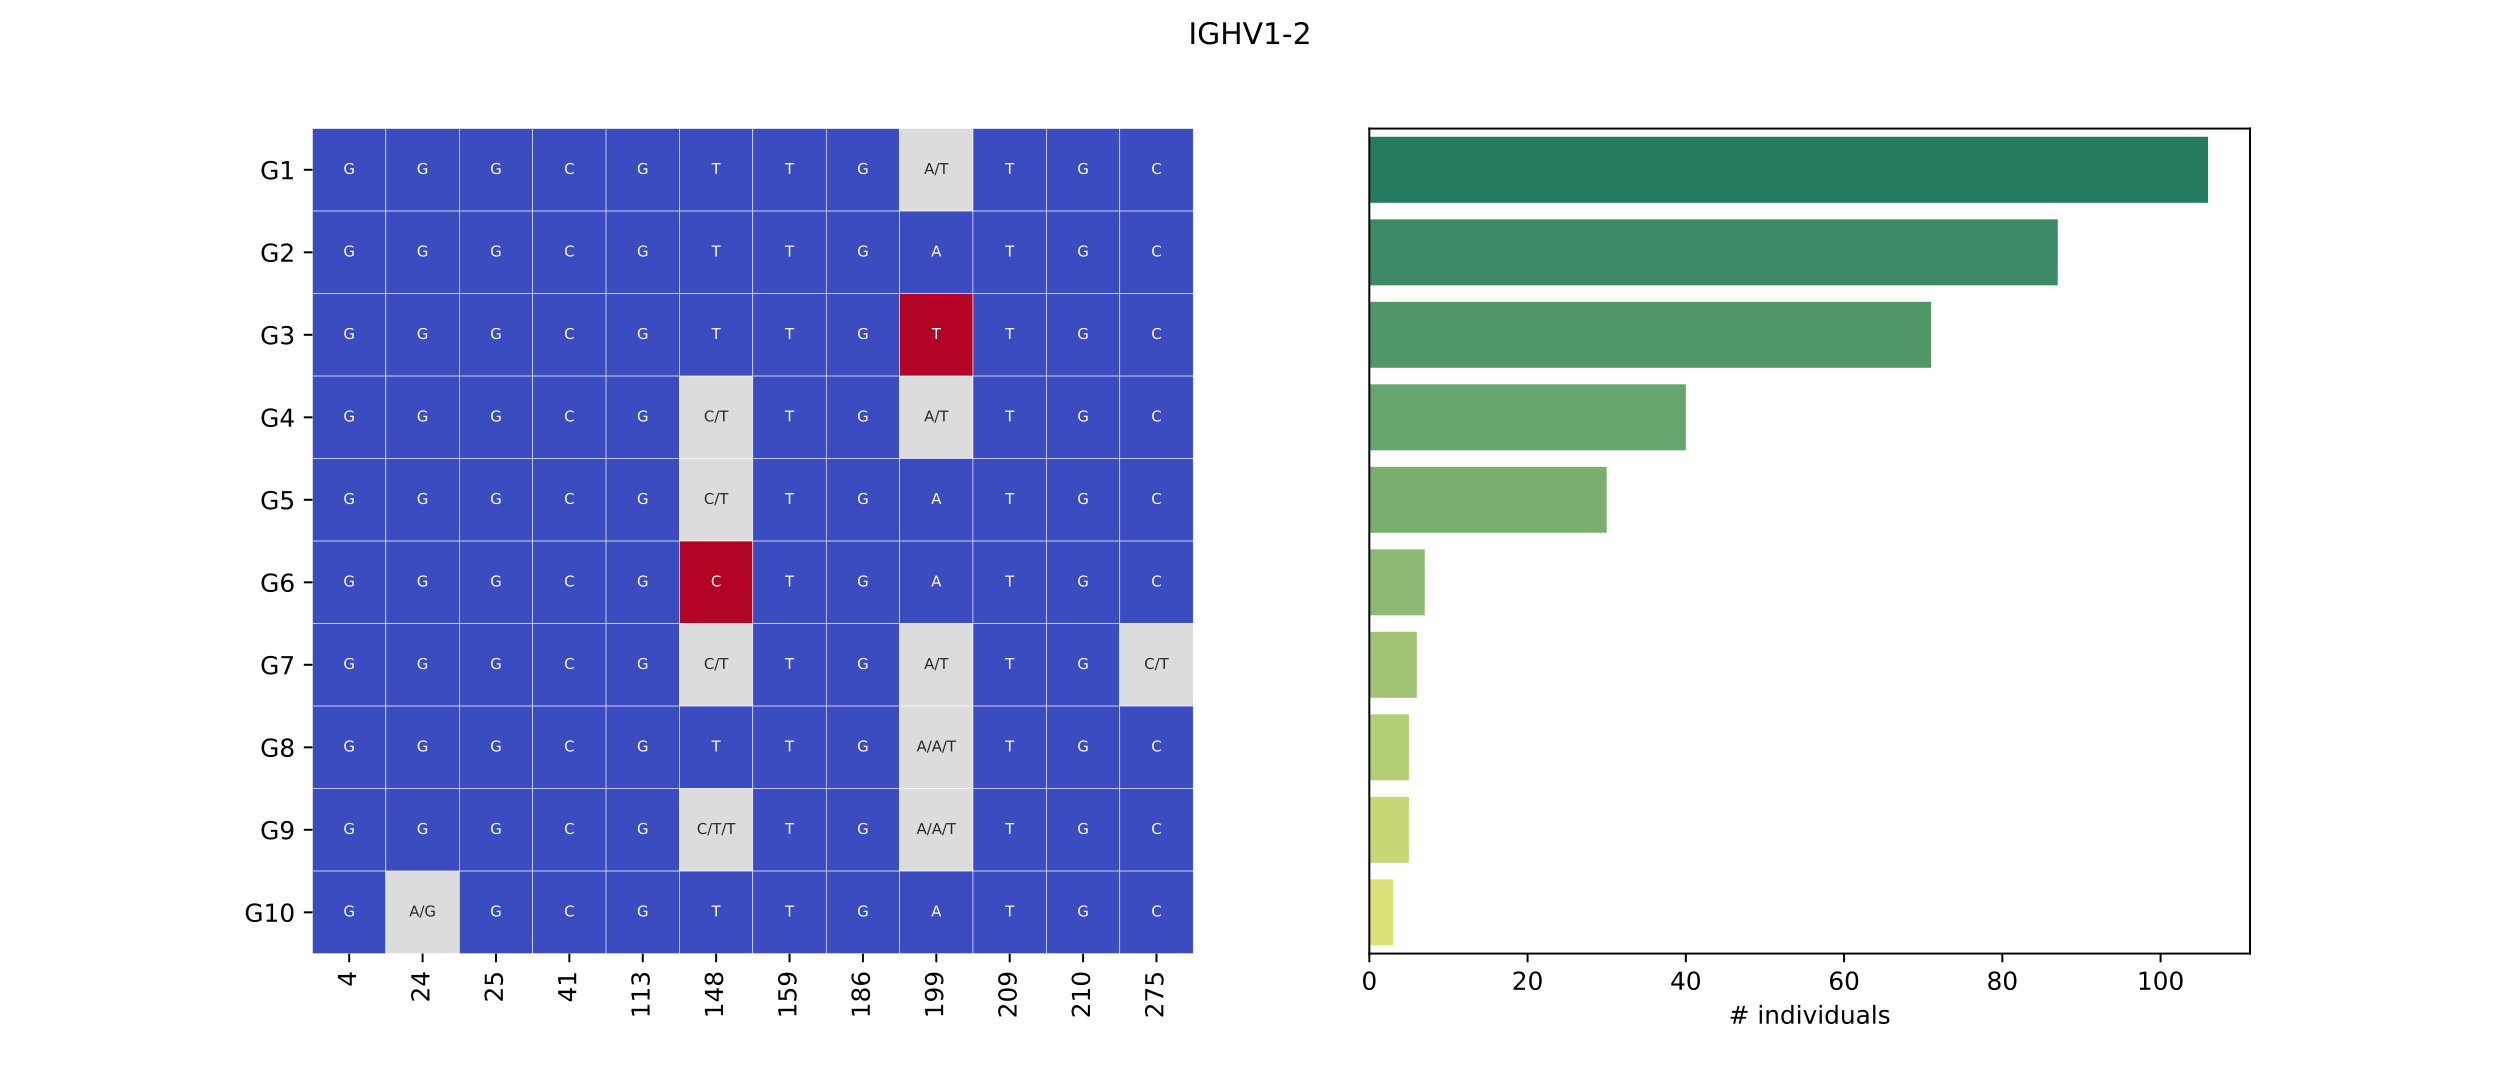 <?xml version="1.0" encoding="utf-8" standalone="no"?>
<!DOCTYPE svg PUBLIC "-//W3C//DTD SVG 1.1//EN"
  "http://www.w3.org/Graphics/SVG/1.1/DTD/svg11.dtd">
<!-- Created with matplotlib (https://matplotlib.org/) -->
<svg height="432pt" version="1.1" viewBox="0 0 1008 432" width="1008pt" xmlns="http://www.w3.org/2000/svg" xmlns:xlink="http://www.w3.org/1999/xlink">
 <defs>
  <style type="text/css">*{stroke-linecap:butt;stroke-linejoin:round;}</style>
 </defs>
 <g id="figure_1">
  <g id="patch_1">
   <path d="M 0 432 
L 1008 432 
L 1008 0 
L 0 0 
z
" style="fill:#ffffff;"/>
  </g>
  <g id="axes_1">
   <g id="patch_2">
    <path d="M 126 384.48 
L 481.091 384.48 
L 481.091 51.84 
L 126 51.84 
z
" style="fill:#ffffff;"/>
   </g>
   <g id="QuadMesh_1">
    <path clip-path="url(#p6c245371da)" d="M 126 51.84 
L 155.591 51.84 
L 155.591 85.104 
L 126 85.104 
L 126 51.84 
" style="fill:#3b4cc0;stroke:#ffffff;stroke-width:0.2;"/>
    <path clip-path="url(#p6c245371da)" d="M 155.591 51.84 
L 185.182 51.84 
L 185.182 85.104 
L 155.591 85.104 
L 155.591 51.84 
" style="fill:#3b4cc0;stroke:#ffffff;stroke-width:0.2;"/>
    <path clip-path="url(#p6c245371da)" d="M 185.182 51.84 
L 214.773 51.84 
L 214.773 85.104 
L 185.182 85.104 
L 185.182 51.84 
" style="fill:#3b4cc0;stroke:#ffffff;stroke-width:0.2;"/>
    <path clip-path="url(#p6c245371da)" d="M 214.773 51.84 
L 244.364 51.84 
L 244.364 85.104 
L 214.773 85.104 
L 214.773 51.84 
" style="fill:#3b4cc0;stroke:#ffffff;stroke-width:0.2;"/>
    <path clip-path="url(#p6c245371da)" d="M 244.364 51.84 
L 273.955 51.84 
L 273.955 85.104 
L 244.364 85.104 
L 244.364 51.84 
" style="fill:#3b4cc0;stroke:#ffffff;stroke-width:0.2;"/>
    <path clip-path="url(#p6c245371da)" d="M 273.955 51.84 
L 303.545 51.84 
L 303.545 85.104 
L 273.955 85.104 
L 273.955 51.84 
" style="fill:#3b4cc0;stroke:#ffffff;stroke-width:0.2;"/>
    <path clip-path="url(#p6c245371da)" d="M 303.545 51.84 
L 333.136 51.84 
L 333.136 85.104 
L 303.545 85.104 
L 303.545 51.84 
" style="fill:#3b4cc0;stroke:#ffffff;stroke-width:0.2;"/>
    <path clip-path="url(#p6c245371da)" d="M 333.136 51.84 
L 362.727 51.84 
L 362.727 85.104 
L 333.136 85.104 
L 333.136 51.84 
" style="fill:#3b4cc0;stroke:#ffffff;stroke-width:0.2;"/>
    <path clip-path="url(#p6c245371da)" d="M 362.727 51.84 
L 392.318 51.84 
L 392.318 85.104 
L 362.727 85.104 
L 362.727 51.84 
" style="fill:#dddcdc;stroke:#ffffff;stroke-width:0.2;"/>
    <path clip-path="url(#p6c245371da)" d="M 392.318 51.84 
L 421.909 51.84 
L 421.909 85.104 
L 392.318 85.104 
L 392.318 51.84 
" style="fill:#3b4cc0;stroke:#ffffff;stroke-width:0.2;"/>
    <path clip-path="url(#p6c245371da)" d="M 421.909 51.84 
L 451.5 51.84 
L 451.5 85.104 
L 421.909 85.104 
L 421.909 51.84 
" style="fill:#3b4cc0;stroke:#ffffff;stroke-width:0.2;"/>
    <path clip-path="url(#p6c245371da)" d="M 451.5 51.84 
L 481.091 51.84 
L 481.091 85.104 
L 451.5 85.104 
L 451.5 51.84 
" style="fill:#3b4cc0;stroke:#ffffff;stroke-width:0.2;"/>
    <path clip-path="url(#p6c245371da)" d="M 126 85.104 
L 155.591 85.104 
L 155.591 118.368 
L 126 118.368 
L 126 85.104 
" style="fill:#3b4cc0;stroke:#ffffff;stroke-width:0.2;"/>
    <path clip-path="url(#p6c245371da)" d="M 155.591 85.104 
L 185.182 85.104 
L 185.182 118.368 
L 155.591 118.368 
L 155.591 85.104 
" style="fill:#3b4cc0;stroke:#ffffff;stroke-width:0.2;"/>
    <path clip-path="url(#p6c245371da)" d="M 185.182 85.104 
L 214.773 85.104 
L 214.773 118.368 
L 185.182 118.368 
L 185.182 85.104 
" style="fill:#3b4cc0;stroke:#ffffff;stroke-width:0.2;"/>
    <path clip-path="url(#p6c245371da)" d="M 214.773 85.104 
L 244.364 85.104 
L 244.364 118.368 
L 214.773 118.368 
L 214.773 85.104 
" style="fill:#3b4cc0;stroke:#ffffff;stroke-width:0.2;"/>
    <path clip-path="url(#p6c245371da)" d="M 244.364 85.104 
L 273.955 85.104 
L 273.955 118.368 
L 244.364 118.368 
L 244.364 85.104 
" style="fill:#3b4cc0;stroke:#ffffff;stroke-width:0.2;"/>
    <path clip-path="url(#p6c245371da)" d="M 273.955 85.104 
L 303.545 85.104 
L 303.545 118.368 
L 273.955 118.368 
L 273.955 85.104 
" style="fill:#3b4cc0;stroke:#ffffff;stroke-width:0.2;"/>
    <path clip-path="url(#p6c245371da)" d="M 303.545 85.104 
L 333.136 85.104 
L 333.136 118.368 
L 303.545 118.368 
L 303.545 85.104 
" style="fill:#3b4cc0;stroke:#ffffff;stroke-width:0.2;"/>
    <path clip-path="url(#p6c245371da)" d="M 333.136 85.104 
L 362.727 85.104 
L 362.727 118.368 
L 333.136 118.368 
L 333.136 85.104 
" style="fill:#3b4cc0;stroke:#ffffff;stroke-width:0.2;"/>
    <path clip-path="url(#p6c245371da)" d="M 362.727 85.104 
L 392.318 85.104 
L 392.318 118.368 
L 362.727 118.368 
L 362.727 85.104 
" style="fill:#3b4cc0;stroke:#ffffff;stroke-width:0.2;"/>
    <path clip-path="url(#p6c245371da)" d="M 392.318 85.104 
L 421.909 85.104 
L 421.909 118.368 
L 392.318 118.368 
L 392.318 85.104 
" style="fill:#3b4cc0;stroke:#ffffff;stroke-width:0.2;"/>
    <path clip-path="url(#p6c245371da)" d="M 421.909 85.104 
L 451.5 85.104 
L 451.5 118.368 
L 421.909 118.368 
L 421.909 85.104 
" style="fill:#3b4cc0;stroke:#ffffff;stroke-width:0.2;"/>
    <path clip-path="url(#p6c245371da)" d="M 451.5 85.104 
L 481.091 85.104 
L 481.091 118.368 
L 451.5 118.368 
L 451.5 85.104 
" style="fill:#3b4cc0;stroke:#ffffff;stroke-width:0.2;"/>
    <path clip-path="url(#p6c245371da)" d="M 126 118.368 
L 155.591 118.368 
L 155.591 151.632 
L 126 151.632 
L 126 118.368 
" style="fill:#3b4cc0;stroke:#ffffff;stroke-width:0.2;"/>
    <path clip-path="url(#p6c245371da)" d="M 155.591 118.368 
L 185.182 118.368 
L 185.182 151.632 
L 155.591 151.632 
L 155.591 118.368 
" style="fill:#3b4cc0;stroke:#ffffff;stroke-width:0.2;"/>
    <path clip-path="url(#p6c245371da)" d="M 185.182 118.368 
L 214.773 118.368 
L 214.773 151.632 
L 185.182 151.632 
L 185.182 118.368 
" style="fill:#3b4cc0;stroke:#ffffff;stroke-width:0.2;"/>
    <path clip-path="url(#p6c245371da)" d="M 214.773 118.368 
L 244.364 118.368 
L 244.364 151.632 
L 214.773 151.632 
L 214.773 118.368 
" style="fill:#3b4cc0;stroke:#ffffff;stroke-width:0.2;"/>
    <path clip-path="url(#p6c245371da)" d="M 244.364 118.368 
L 273.955 118.368 
L 273.955 151.632 
L 244.364 151.632 
L 244.364 118.368 
" style="fill:#3b4cc0;stroke:#ffffff;stroke-width:0.2;"/>
    <path clip-path="url(#p6c245371da)" d="M 273.955 118.368 
L 303.545 118.368 
L 303.545 151.632 
L 273.955 151.632 
L 273.955 118.368 
" style="fill:#3b4cc0;stroke:#ffffff;stroke-width:0.2;"/>
    <path clip-path="url(#p6c245371da)" d="M 303.545 118.368 
L 333.136 118.368 
L 333.136 151.632 
L 303.545 151.632 
L 303.545 118.368 
" style="fill:#3b4cc0;stroke:#ffffff;stroke-width:0.2;"/>
    <path clip-path="url(#p6c245371da)" d="M 333.136 118.368 
L 362.727 118.368 
L 362.727 151.632 
L 333.136 151.632 
L 333.136 118.368 
" style="fill:#3b4cc0;stroke:#ffffff;stroke-width:0.2;"/>
    <path clip-path="url(#p6c245371da)" d="M 362.727 118.368 
L 392.318 118.368 
L 392.318 151.632 
L 362.727 151.632 
L 362.727 118.368 
" style="fill:#b40426;stroke:#ffffff;stroke-width:0.2;"/>
    <path clip-path="url(#p6c245371da)" d="M 392.318 118.368 
L 421.909 118.368 
L 421.909 151.632 
L 392.318 151.632 
L 392.318 118.368 
" style="fill:#3b4cc0;stroke:#ffffff;stroke-width:0.2;"/>
    <path clip-path="url(#p6c245371da)" d="M 421.909 118.368 
L 451.5 118.368 
L 451.5 151.632 
L 421.909 151.632 
L 421.909 118.368 
" style="fill:#3b4cc0;stroke:#ffffff;stroke-width:0.2;"/>
    <path clip-path="url(#p6c245371da)" d="M 451.5 118.368 
L 481.091 118.368 
L 481.091 151.632 
L 451.5 151.632 
L 451.5 118.368 
" style="fill:#3b4cc0;stroke:#ffffff;stroke-width:0.2;"/>
    <path clip-path="url(#p6c245371da)" d="M 126 151.632 
L 155.591 151.632 
L 155.591 184.896 
L 126 184.896 
L 126 151.632 
" style="fill:#3b4cc0;stroke:#ffffff;stroke-width:0.2;"/>
    <path clip-path="url(#p6c245371da)" d="M 155.591 151.632 
L 185.182 151.632 
L 185.182 184.896 
L 155.591 184.896 
L 155.591 151.632 
" style="fill:#3b4cc0;stroke:#ffffff;stroke-width:0.2;"/>
    <path clip-path="url(#p6c245371da)" d="M 185.182 151.632 
L 214.773 151.632 
L 214.773 184.896 
L 185.182 184.896 
L 185.182 151.632 
" style="fill:#3b4cc0;stroke:#ffffff;stroke-width:0.2;"/>
    <path clip-path="url(#p6c245371da)" d="M 214.773 151.632 
L 244.364 151.632 
L 244.364 184.896 
L 214.773 184.896 
L 214.773 151.632 
" style="fill:#3b4cc0;stroke:#ffffff;stroke-width:0.2;"/>
    <path clip-path="url(#p6c245371da)" d="M 244.364 151.632 
L 273.955 151.632 
L 273.955 184.896 
L 244.364 184.896 
L 244.364 151.632 
" style="fill:#3b4cc0;stroke:#ffffff;stroke-width:0.2;"/>
    <path clip-path="url(#p6c245371da)" d="M 273.955 151.632 
L 303.545 151.632 
L 303.545 184.896 
L 273.955 184.896 
L 273.955 151.632 
" style="fill:#dddcdc;stroke:#ffffff;stroke-width:0.2;"/>
    <path clip-path="url(#p6c245371da)" d="M 303.545 151.632 
L 333.136 151.632 
L 333.136 184.896 
L 303.545 184.896 
L 303.545 151.632 
" style="fill:#3b4cc0;stroke:#ffffff;stroke-width:0.2;"/>
    <path clip-path="url(#p6c245371da)" d="M 333.136 151.632 
L 362.727 151.632 
L 362.727 184.896 
L 333.136 184.896 
L 333.136 151.632 
" style="fill:#3b4cc0;stroke:#ffffff;stroke-width:0.2;"/>
    <path clip-path="url(#p6c245371da)" d="M 362.727 151.632 
L 392.318 151.632 
L 392.318 184.896 
L 362.727 184.896 
L 362.727 151.632 
" style="fill:#dddcdc;stroke:#ffffff;stroke-width:0.2;"/>
    <path clip-path="url(#p6c245371da)" d="M 392.318 151.632 
L 421.909 151.632 
L 421.909 184.896 
L 392.318 184.896 
L 392.318 151.632 
" style="fill:#3b4cc0;stroke:#ffffff;stroke-width:0.2;"/>
    <path clip-path="url(#p6c245371da)" d="M 421.909 151.632 
L 451.5 151.632 
L 451.5 184.896 
L 421.909 184.896 
L 421.909 151.632 
" style="fill:#3b4cc0;stroke:#ffffff;stroke-width:0.2;"/>
    <path clip-path="url(#p6c245371da)" d="M 451.5 151.632 
L 481.091 151.632 
L 481.091 184.896 
L 451.5 184.896 
L 451.5 151.632 
" style="fill:#3b4cc0;stroke:#ffffff;stroke-width:0.2;"/>
    <path clip-path="url(#p6c245371da)" d="M 126 184.896 
L 155.591 184.896 
L 155.591 218.16 
L 126 218.16 
L 126 184.896 
" style="fill:#3b4cc0;stroke:#ffffff;stroke-width:0.2;"/>
    <path clip-path="url(#p6c245371da)" d="M 155.591 184.896 
L 185.182 184.896 
L 185.182 218.16 
L 155.591 218.16 
L 155.591 184.896 
" style="fill:#3b4cc0;stroke:#ffffff;stroke-width:0.2;"/>
    <path clip-path="url(#p6c245371da)" d="M 185.182 184.896 
L 214.773 184.896 
L 214.773 218.16 
L 185.182 218.16 
L 185.182 184.896 
" style="fill:#3b4cc0;stroke:#ffffff;stroke-width:0.2;"/>
    <path clip-path="url(#p6c245371da)" d="M 214.773 184.896 
L 244.364 184.896 
L 244.364 218.16 
L 214.773 218.16 
L 214.773 184.896 
" style="fill:#3b4cc0;stroke:#ffffff;stroke-width:0.2;"/>
    <path clip-path="url(#p6c245371da)" d="M 244.364 184.896 
L 273.955 184.896 
L 273.955 218.16 
L 244.364 218.16 
L 244.364 184.896 
" style="fill:#3b4cc0;stroke:#ffffff;stroke-width:0.2;"/>
    <path clip-path="url(#p6c245371da)" d="M 273.955 184.896 
L 303.545 184.896 
L 303.545 218.16 
L 273.955 218.16 
L 273.955 184.896 
" style="fill:#dddcdc;stroke:#ffffff;stroke-width:0.2;"/>
    <path clip-path="url(#p6c245371da)" d="M 303.545 184.896 
L 333.136 184.896 
L 333.136 218.16 
L 303.545 218.16 
L 303.545 184.896 
" style="fill:#3b4cc0;stroke:#ffffff;stroke-width:0.2;"/>
    <path clip-path="url(#p6c245371da)" d="M 333.136 184.896 
L 362.727 184.896 
L 362.727 218.16 
L 333.136 218.16 
L 333.136 184.896 
" style="fill:#3b4cc0;stroke:#ffffff;stroke-width:0.2;"/>
    <path clip-path="url(#p6c245371da)" d="M 362.727 184.896 
L 392.318 184.896 
L 392.318 218.16 
L 362.727 218.16 
L 362.727 184.896 
" style="fill:#3b4cc0;stroke:#ffffff;stroke-width:0.2;"/>
    <path clip-path="url(#p6c245371da)" d="M 392.318 184.896 
L 421.909 184.896 
L 421.909 218.16 
L 392.318 218.16 
L 392.318 184.896 
" style="fill:#3b4cc0;stroke:#ffffff;stroke-width:0.2;"/>
    <path clip-path="url(#p6c245371da)" d="M 421.909 184.896 
L 451.5 184.896 
L 451.5 218.16 
L 421.909 218.16 
L 421.909 184.896 
" style="fill:#3b4cc0;stroke:#ffffff;stroke-width:0.2;"/>
    <path clip-path="url(#p6c245371da)" d="M 451.5 184.896 
L 481.091 184.896 
L 481.091 218.16 
L 451.5 218.16 
L 451.5 184.896 
" style="fill:#3b4cc0;stroke:#ffffff;stroke-width:0.2;"/>
    <path clip-path="url(#p6c245371da)" d="M 126 218.16 
L 155.591 218.16 
L 155.591 251.424 
L 126 251.424 
L 126 218.16 
" style="fill:#3b4cc0;stroke:#ffffff;stroke-width:0.2;"/>
    <path clip-path="url(#p6c245371da)" d="M 155.591 218.16 
L 185.182 218.16 
L 185.182 251.424 
L 155.591 251.424 
L 155.591 218.16 
" style="fill:#3b4cc0;stroke:#ffffff;stroke-width:0.2;"/>
    <path clip-path="url(#p6c245371da)" d="M 185.182 218.16 
L 214.773 218.16 
L 214.773 251.424 
L 185.182 251.424 
L 185.182 218.16 
" style="fill:#3b4cc0;stroke:#ffffff;stroke-width:0.2;"/>
    <path clip-path="url(#p6c245371da)" d="M 214.773 218.16 
L 244.364 218.16 
L 244.364 251.424 
L 214.773 251.424 
L 214.773 218.16 
" style="fill:#3b4cc0;stroke:#ffffff;stroke-width:0.2;"/>
    <path clip-path="url(#p6c245371da)" d="M 244.364 218.16 
L 273.955 218.16 
L 273.955 251.424 
L 244.364 251.424 
L 244.364 218.16 
" style="fill:#3b4cc0;stroke:#ffffff;stroke-width:0.2;"/>
    <path clip-path="url(#p6c245371da)" d="M 273.955 218.16 
L 303.545 218.16 
L 303.545 251.424 
L 273.955 251.424 
L 273.955 218.16 
" style="fill:#b40426;stroke:#ffffff;stroke-width:0.2;"/>
    <path clip-path="url(#p6c245371da)" d="M 303.545 218.16 
L 333.136 218.16 
L 333.136 251.424 
L 303.545 251.424 
L 303.545 218.16 
" style="fill:#3b4cc0;stroke:#ffffff;stroke-width:0.2;"/>
    <path clip-path="url(#p6c245371da)" d="M 333.136 218.16 
L 362.727 218.16 
L 362.727 251.424 
L 333.136 251.424 
L 333.136 218.16 
" style="fill:#3b4cc0;stroke:#ffffff;stroke-width:0.2;"/>
    <path clip-path="url(#p6c245371da)" d="M 362.727 218.16 
L 392.318 218.16 
L 392.318 251.424 
L 362.727 251.424 
L 362.727 218.16 
" style="fill:#3b4cc0;stroke:#ffffff;stroke-width:0.2;"/>
    <path clip-path="url(#p6c245371da)" d="M 392.318 218.16 
L 421.909 218.16 
L 421.909 251.424 
L 392.318 251.424 
L 392.318 218.16 
" style="fill:#3b4cc0;stroke:#ffffff;stroke-width:0.2;"/>
    <path clip-path="url(#p6c245371da)" d="M 421.909 218.16 
L 451.5 218.16 
L 451.5 251.424 
L 421.909 251.424 
L 421.909 218.16 
" style="fill:#3b4cc0;stroke:#ffffff;stroke-width:0.2;"/>
    <path clip-path="url(#p6c245371da)" d="M 451.5 218.16 
L 481.091 218.16 
L 481.091 251.424 
L 451.5 251.424 
L 451.5 218.16 
" style="fill:#3b4cc0;stroke:#ffffff;stroke-width:0.2;"/>
    <path clip-path="url(#p6c245371da)" d="M 126 251.424 
L 155.591 251.424 
L 155.591 284.688 
L 126 284.688 
L 126 251.424 
" style="fill:#3b4cc0;stroke:#ffffff;stroke-width:0.2;"/>
    <path clip-path="url(#p6c245371da)" d="M 155.591 251.424 
L 185.182 251.424 
L 185.182 284.688 
L 155.591 284.688 
L 155.591 251.424 
" style="fill:#3b4cc0;stroke:#ffffff;stroke-width:0.2;"/>
    <path clip-path="url(#p6c245371da)" d="M 185.182 251.424 
L 214.773 251.424 
L 214.773 284.688 
L 185.182 284.688 
L 185.182 251.424 
" style="fill:#3b4cc0;stroke:#ffffff;stroke-width:0.2;"/>
    <path clip-path="url(#p6c245371da)" d="M 214.773 251.424 
L 244.364 251.424 
L 244.364 284.688 
L 214.773 284.688 
L 214.773 251.424 
" style="fill:#3b4cc0;stroke:#ffffff;stroke-width:0.2;"/>
    <path clip-path="url(#p6c245371da)" d="M 244.364 251.424 
L 273.955 251.424 
L 273.955 284.688 
L 244.364 284.688 
L 244.364 251.424 
" style="fill:#3b4cc0;stroke:#ffffff;stroke-width:0.2;"/>
    <path clip-path="url(#p6c245371da)" d="M 273.955 251.424 
L 303.545 251.424 
L 303.545 284.688 
L 273.955 284.688 
L 273.955 251.424 
" style="fill:#dddcdc;stroke:#ffffff;stroke-width:0.2;"/>
    <path clip-path="url(#p6c245371da)" d="M 303.545 251.424 
L 333.136 251.424 
L 333.136 284.688 
L 303.545 284.688 
L 303.545 251.424 
" style="fill:#3b4cc0;stroke:#ffffff;stroke-width:0.2;"/>
    <path clip-path="url(#p6c245371da)" d="M 333.136 251.424 
L 362.727 251.424 
L 362.727 284.688 
L 333.136 284.688 
L 333.136 251.424 
" style="fill:#3b4cc0;stroke:#ffffff;stroke-width:0.2;"/>
    <path clip-path="url(#p6c245371da)" d="M 362.727 251.424 
L 392.318 251.424 
L 392.318 284.688 
L 362.727 284.688 
L 362.727 251.424 
" style="fill:#dddcdc;stroke:#ffffff;stroke-width:0.2;"/>
    <path clip-path="url(#p6c245371da)" d="M 392.318 251.424 
L 421.909 251.424 
L 421.909 284.688 
L 392.318 284.688 
L 392.318 251.424 
" style="fill:#3b4cc0;stroke:#ffffff;stroke-width:0.2;"/>
    <path clip-path="url(#p6c245371da)" d="M 421.909 251.424 
L 451.5 251.424 
L 451.5 284.688 
L 421.909 284.688 
L 421.909 251.424 
" style="fill:#3b4cc0;stroke:#ffffff;stroke-width:0.2;"/>
    <path clip-path="url(#p6c245371da)" d="M 451.5 251.424 
L 481.091 251.424 
L 481.091 284.688 
L 451.5 284.688 
L 451.5 251.424 
" style="fill:#dddcdc;stroke:#ffffff;stroke-width:0.2;"/>
    <path clip-path="url(#p6c245371da)" d="M 126 284.688 
L 155.591 284.688 
L 155.591 317.952 
L 126 317.952 
L 126 284.688 
" style="fill:#3b4cc0;stroke:#ffffff;stroke-width:0.2;"/>
    <path clip-path="url(#p6c245371da)" d="M 155.591 284.688 
L 185.182 284.688 
L 185.182 317.952 
L 155.591 317.952 
L 155.591 284.688 
" style="fill:#3b4cc0;stroke:#ffffff;stroke-width:0.2;"/>
    <path clip-path="url(#p6c245371da)" d="M 185.182 284.688 
L 214.773 284.688 
L 214.773 317.952 
L 185.182 317.952 
L 185.182 284.688 
" style="fill:#3b4cc0;stroke:#ffffff;stroke-width:0.2;"/>
    <path clip-path="url(#p6c245371da)" d="M 214.773 284.688 
L 244.364 284.688 
L 244.364 317.952 
L 214.773 317.952 
L 214.773 284.688 
" style="fill:#3b4cc0;stroke:#ffffff;stroke-width:0.2;"/>
    <path clip-path="url(#p6c245371da)" d="M 244.364 284.688 
L 273.955 284.688 
L 273.955 317.952 
L 244.364 317.952 
L 244.364 284.688 
" style="fill:#3b4cc0;stroke:#ffffff;stroke-width:0.2;"/>
    <path clip-path="url(#p6c245371da)" d="M 273.955 284.688 
L 303.545 284.688 
L 303.545 317.952 
L 273.955 317.952 
L 273.955 284.688 
" style="fill:#3b4cc0;stroke:#ffffff;stroke-width:0.2;"/>
    <path clip-path="url(#p6c245371da)" d="M 303.545 284.688 
L 333.136 284.688 
L 333.136 317.952 
L 303.545 317.952 
L 303.545 284.688 
" style="fill:#3b4cc0;stroke:#ffffff;stroke-width:0.2;"/>
    <path clip-path="url(#p6c245371da)" d="M 333.136 284.688 
L 362.727 284.688 
L 362.727 317.952 
L 333.136 317.952 
L 333.136 284.688 
" style="fill:#3b4cc0;stroke:#ffffff;stroke-width:0.2;"/>
    <path clip-path="url(#p6c245371da)" d="M 362.727 284.688 
L 392.318 284.688 
L 392.318 317.952 
L 362.727 317.952 
L 362.727 284.688 
" style="fill:#dddcdc;stroke:#ffffff;stroke-width:0.2;"/>
    <path clip-path="url(#p6c245371da)" d="M 392.318 284.688 
L 421.909 284.688 
L 421.909 317.952 
L 392.318 317.952 
L 392.318 284.688 
" style="fill:#3b4cc0;stroke:#ffffff;stroke-width:0.2;"/>
    <path clip-path="url(#p6c245371da)" d="M 421.909 284.688 
L 451.5 284.688 
L 451.5 317.952 
L 421.909 317.952 
L 421.909 284.688 
" style="fill:#3b4cc0;stroke:#ffffff;stroke-width:0.2;"/>
    <path clip-path="url(#p6c245371da)" d="M 451.5 284.688 
L 481.091 284.688 
L 481.091 317.952 
L 451.5 317.952 
L 451.5 284.688 
" style="fill:#3b4cc0;stroke:#ffffff;stroke-width:0.2;"/>
    <path clip-path="url(#p6c245371da)" d="M 126 317.952 
L 155.591 317.952 
L 155.591 351.216 
L 126 351.216 
L 126 317.952 
" style="fill:#3b4cc0;stroke:#ffffff;stroke-width:0.2;"/>
    <path clip-path="url(#p6c245371da)" d="M 155.591 317.952 
L 185.182 317.952 
L 185.182 351.216 
L 155.591 351.216 
L 155.591 317.952 
" style="fill:#3b4cc0;stroke:#ffffff;stroke-width:0.2;"/>
    <path clip-path="url(#p6c245371da)" d="M 185.182 317.952 
L 214.773 317.952 
L 214.773 351.216 
L 185.182 351.216 
L 185.182 317.952 
" style="fill:#3b4cc0;stroke:#ffffff;stroke-width:0.2;"/>
    <path clip-path="url(#p6c245371da)" d="M 214.773 317.952 
L 244.364 317.952 
L 244.364 351.216 
L 214.773 351.216 
L 214.773 317.952 
" style="fill:#3b4cc0;stroke:#ffffff;stroke-width:0.2;"/>
    <path clip-path="url(#p6c245371da)" d="M 244.364 317.952 
L 273.955 317.952 
L 273.955 351.216 
L 244.364 351.216 
L 244.364 317.952 
" style="fill:#3b4cc0;stroke:#ffffff;stroke-width:0.2;"/>
    <path clip-path="url(#p6c245371da)" d="M 273.955 317.952 
L 303.545 317.952 
L 303.545 351.216 
L 273.955 351.216 
L 273.955 317.952 
" style="fill:#dddcdc;stroke:#ffffff;stroke-width:0.2;"/>
    <path clip-path="url(#p6c245371da)" d="M 303.545 317.952 
L 333.136 317.952 
L 333.136 351.216 
L 303.545 351.216 
L 303.545 317.952 
" style="fill:#3b4cc0;stroke:#ffffff;stroke-width:0.2;"/>
    <path clip-path="url(#p6c245371da)" d="M 333.136 317.952 
L 362.727 317.952 
L 362.727 351.216 
L 333.136 351.216 
L 333.136 317.952 
" style="fill:#3b4cc0;stroke:#ffffff;stroke-width:0.2;"/>
    <path clip-path="url(#p6c245371da)" d="M 362.727 317.952 
L 392.318 317.952 
L 392.318 351.216 
L 362.727 351.216 
L 362.727 317.952 
" style="fill:#dddcdc;stroke:#ffffff;stroke-width:0.2;"/>
    <path clip-path="url(#p6c245371da)" d="M 392.318 317.952 
L 421.909 317.952 
L 421.909 351.216 
L 392.318 351.216 
L 392.318 317.952 
" style="fill:#3b4cc0;stroke:#ffffff;stroke-width:0.2;"/>
    <path clip-path="url(#p6c245371da)" d="M 421.909 317.952 
L 451.5 317.952 
L 451.5 351.216 
L 421.909 351.216 
L 421.909 317.952 
" style="fill:#3b4cc0;stroke:#ffffff;stroke-width:0.2;"/>
    <path clip-path="url(#p6c245371da)" d="M 451.5 317.952 
L 481.091 317.952 
L 481.091 351.216 
L 451.5 351.216 
L 451.5 317.952 
" style="fill:#3b4cc0;stroke:#ffffff;stroke-width:0.2;"/>
    <path clip-path="url(#p6c245371da)" d="M 126 351.216 
L 155.591 351.216 
L 155.591 384.48 
L 126 384.48 
L 126 351.216 
" style="fill:#3b4cc0;stroke:#ffffff;stroke-width:0.2;"/>
    <path clip-path="url(#p6c245371da)" d="M 155.591 351.216 
L 185.182 351.216 
L 185.182 384.48 
L 155.591 384.48 
L 155.591 351.216 
" style="fill:#dddcdc;stroke:#ffffff;stroke-width:0.2;"/>
    <path clip-path="url(#p6c245371da)" d="M 185.182 351.216 
L 214.773 351.216 
L 214.773 384.48 
L 185.182 384.48 
L 185.182 351.216 
" style="fill:#3b4cc0;stroke:#ffffff;stroke-width:0.2;"/>
    <path clip-path="url(#p6c245371da)" d="M 214.773 351.216 
L 244.364 351.216 
L 244.364 384.48 
L 214.773 384.48 
L 214.773 351.216 
" style="fill:#3b4cc0;stroke:#ffffff;stroke-width:0.2;"/>
    <path clip-path="url(#p6c245371da)" d="M 244.364 351.216 
L 273.955 351.216 
L 273.955 384.48 
L 244.364 384.48 
L 244.364 351.216 
" style="fill:#3b4cc0;stroke:#ffffff;stroke-width:0.2;"/>
    <path clip-path="url(#p6c245371da)" d="M 273.955 351.216 
L 303.545 351.216 
L 303.545 384.48 
L 273.955 384.48 
L 273.955 351.216 
" style="fill:#3b4cc0;stroke:#ffffff;stroke-width:0.2;"/>
    <path clip-path="url(#p6c245371da)" d="M 303.545 351.216 
L 333.136 351.216 
L 333.136 384.48 
L 303.545 384.48 
L 303.545 351.216 
" style="fill:#3b4cc0;stroke:#ffffff;stroke-width:0.2;"/>
    <path clip-path="url(#p6c245371da)" d="M 333.136 351.216 
L 362.727 351.216 
L 362.727 384.48 
L 333.136 384.48 
L 333.136 351.216 
" style="fill:#3b4cc0;stroke:#ffffff;stroke-width:0.2;"/>
    <path clip-path="url(#p6c245371da)" d="M 362.727 351.216 
L 392.318 351.216 
L 392.318 384.48 
L 362.727 384.48 
L 362.727 351.216 
" style="fill:#3b4cc0;stroke:#ffffff;stroke-width:0.2;"/>
    <path clip-path="url(#p6c245371da)" d="M 392.318 351.216 
L 421.909 351.216 
L 421.909 384.48 
L 392.318 384.48 
L 392.318 351.216 
" style="fill:#3b4cc0;stroke:#ffffff;stroke-width:0.2;"/>
    <path clip-path="url(#p6c245371da)" d="M 421.909 351.216 
L 451.5 351.216 
L 451.5 384.48 
L 421.909 384.48 
L 421.909 351.216 
" style="fill:#3b4cc0;stroke:#ffffff;stroke-width:0.2;"/>
    <path clip-path="url(#p6c245371da)" d="M 451.5 351.216 
L 481.091 351.216 
L 481.091 384.48 
L 451.5 384.48 
L 451.5 351.216 
" style="fill:#3b4cc0;stroke:#ffffff;stroke-width:0.2;"/>
   </g>
   <g id="matplotlib.axis_1">
    <g id="xtick_1">
     <g id="line2d_1">
      <defs>
       <path d="M 0 0 
L 0 3.5 
" id="mec37692e03" style="stroke:#000000;stroke-width:0.8;"/>
      </defs>
      <g>
       <use style="stroke:#000000;stroke-width:0.8;" x="140.795" xlink:href="#mec37692e03" y="384.48"/>
      </g>
     </g>
     <g id="text_1">
      <!-- 4 -->
      <g transform="translate(143.555 397.842)rotate(-90)scale(0.1 -0.1)">
       <defs>
        <path d="M 37.797 64.312 
L 12.891 25.391 
L 37.797 25.391 
z
M 35.203 72.906 
L 47.609 72.906 
L 47.609 25.391 
L 58.016 25.391 
L 58.016 17.188 
L 47.609 17.188 
L 47.609 0 
L 37.797 0 
L 37.797 17.188 
L 4.891 17.188 
L 4.891 26.703 
z
" id="DejaVuSans-52"/>
       </defs>
       <use xlink:href="#DejaVuSans-52"/>
      </g>
     </g>
    </g>
    <g id="xtick_2">
     <g id="line2d_2">
      <g>
       <use style="stroke:#000000;stroke-width:0.8;" x="170.386" xlink:href="#mec37692e03" y="384.48"/>
      </g>
     </g>
     <g id="text_2">
      <!-- 24 -->
      <g transform="translate(173.146 404.205)rotate(-90)scale(0.1 -0.1)">
       <defs>
        <path d="M 19.188 8.297 
L 53.609 8.297 
L 53.609 0 
L 7.328 0 
L 7.328 8.297 
Q 12.938 14.109 22.625 23.891 
Q 32.328 33.688 34.812 36.531 
Q 39.547 41.844 41.422 45.531 
Q 43.312 49.219 43.312 52.781 
Q 43.312 58.594 39.234 62.25 
Q 35.156 65.922 28.609 65.922 
Q 23.969 65.922 18.812 64.312 
Q 13.672 62.703 7.812 59.422 
L 7.812 69.391 
Q 13.766 71.781 18.938 73 
Q 24.125 74.219 28.422 74.219 
Q 39.75 74.219 46.484 68.547 
Q 53.219 62.891 53.219 53.422 
Q 53.219 48.922 51.531 44.891 
Q 49.859 40.875 45.406 35.406 
Q 44.188 33.984 37.641 27.219 
Q 31.109 20.453 19.188 8.297 
z
" id="DejaVuSans-50"/>
       </defs>
       <use xlink:href="#DejaVuSans-50"/>
       <use x="63.623" xlink:href="#DejaVuSans-52"/>
      </g>
     </g>
    </g>
    <g id="xtick_3">
     <g id="line2d_3">
      <g>
       <use style="stroke:#000000;stroke-width:0.8;" x="199.977" xlink:href="#mec37692e03" y="384.48"/>
      </g>
     </g>
     <g id="text_3">
      <!-- 25 -->
      <g transform="translate(202.737 404.205)rotate(-90)scale(0.1 -0.1)">
       <defs>
        <path d="M 10.797 72.906 
L 49.516 72.906 
L 49.516 64.594 
L 19.828 64.594 
L 19.828 46.734 
Q 21.969 47.469 24.109 47.828 
Q 26.266 48.188 28.422 48.188 
Q 40.625 48.188 47.75 41.5 
Q 54.891 34.812 54.891 23.391 
Q 54.891 11.625 47.562 5.094 
Q 40.234 -1.422 26.906 -1.422 
Q 22.312 -1.422 17.547 -0.641 
Q 12.797 0.141 7.719 1.703 
L 7.719 11.625 
Q 12.109 9.234 16.797 8.062 
Q 21.484 6.891 26.703 6.891 
Q 35.156 6.891 40.078 11.328 
Q 45.016 15.766 45.016 23.391 
Q 45.016 31 40.078 35.438 
Q 35.156 39.891 26.703 39.891 
Q 22.75 39.891 18.812 39.016 
Q 14.891 38.141 10.797 36.281 
z
" id="DejaVuSans-53"/>
       </defs>
       <use xlink:href="#DejaVuSans-50"/>
       <use x="63.623" xlink:href="#DejaVuSans-53"/>
      </g>
     </g>
    </g>
    <g id="xtick_4">
     <g id="line2d_4">
      <g>
       <use style="stroke:#000000;stroke-width:0.8;" x="229.568" xlink:href="#mec37692e03" y="384.48"/>
      </g>
     </g>
     <g id="text_4">
      <!-- 41 -->
      <g transform="translate(232.328 404.205)rotate(-90)scale(0.1 -0.1)">
       <defs>
        <path d="M 12.406 8.297 
L 28.516 8.297 
L 28.516 63.922 
L 10.984 60.406 
L 10.984 69.391 
L 28.422 72.906 
L 38.281 72.906 
L 38.281 8.297 
L 54.391 8.297 
L 54.391 0 
L 12.406 0 
z
" id="DejaVuSans-49"/>
       </defs>
       <use xlink:href="#DejaVuSans-52"/>
       <use x="63.623" xlink:href="#DejaVuSans-49"/>
      </g>
     </g>
    </g>
    <g id="xtick_5">
     <g id="line2d_5">
      <g>
       <use style="stroke:#000000;stroke-width:0.8;" x="259.159" xlink:href="#mec37692e03" y="384.48"/>
      </g>
     </g>
     <g id="text_5">
      <!-- 113 -->
      <g transform="translate(261.918 410.567)rotate(-90)scale(0.1 -0.1)">
       <defs>
        <path d="M 40.578 39.312 
Q 47.656 37.797 51.625 33 
Q 55.609 28.219 55.609 21.188 
Q 55.609 10.406 48.188 4.484 
Q 40.766 -1.422 27.094 -1.422 
Q 22.516 -1.422 17.656 -0.516 
Q 12.797 0.391 7.625 2.203 
L 7.625 11.719 
Q 11.719 9.328 16.594 8.109 
Q 21.484 6.891 26.812 6.891 
Q 36.078 6.891 40.938 10.547 
Q 45.797 14.203 45.797 21.188 
Q 45.797 27.641 41.281 31.266 
Q 36.766 34.906 28.719 34.906 
L 20.219 34.906 
L 20.219 43.016 
L 29.109 43.016 
Q 36.375 43.016 40.234 45.922 
Q 44.094 48.828 44.094 54.297 
Q 44.094 59.906 40.109 62.906 
Q 36.141 65.922 28.719 65.922 
Q 24.656 65.922 20.016 65.031 
Q 15.375 64.156 9.812 62.312 
L 9.812 71.094 
Q 15.438 72.656 20.344 73.438 
Q 25.25 74.219 29.594 74.219 
Q 40.828 74.219 47.359 69.109 
Q 53.906 64.016 53.906 55.328 
Q 53.906 49.266 50.438 45.094 
Q 46.969 40.922 40.578 39.312 
z
" id="DejaVuSans-51"/>
       </defs>
       <use xlink:href="#DejaVuSans-49"/>
       <use x="63.623" xlink:href="#DejaVuSans-49"/>
       <use x="127.246" xlink:href="#DejaVuSans-51"/>
      </g>
     </g>
    </g>
    <g id="xtick_6">
     <g id="line2d_6">
      <g>
       <use style="stroke:#000000;stroke-width:0.8;" x="288.75" xlink:href="#mec37692e03" y="384.48"/>
      </g>
     </g>
     <g id="text_6">
      <!-- 148 -->
      <g transform="translate(291.509 410.567)rotate(-90)scale(0.1 -0.1)">
       <defs>
        <path d="M 31.781 34.625 
Q 24.75 34.625 20.719 30.859 
Q 16.703 27.094 16.703 20.516 
Q 16.703 13.922 20.719 10.156 
Q 24.75 6.391 31.781 6.391 
Q 38.812 6.391 42.859 10.172 
Q 46.922 13.969 46.922 20.516 
Q 46.922 27.094 42.891 30.859 
Q 38.875 34.625 31.781 34.625 
z
M 21.922 38.812 
Q 15.578 40.375 12.031 44.719 
Q 8.5 49.078 8.5 55.328 
Q 8.5 64.062 14.719 69.141 
Q 20.953 74.219 31.781 74.219 
Q 42.672 74.219 48.875 69.141 
Q 55.078 64.062 55.078 55.328 
Q 55.078 49.078 51.531 44.719 
Q 48 40.375 41.703 38.812 
Q 48.828 37.156 52.797 32.312 
Q 56.781 27.484 56.781 20.516 
Q 56.781 9.906 50.312 4.234 
Q 43.844 -1.422 31.781 -1.422 
Q 19.734 -1.422 13.25 4.234 
Q 6.781 9.906 6.781 20.516 
Q 6.781 27.484 10.781 32.312 
Q 14.797 37.156 21.922 38.812 
z
M 18.312 54.391 
Q 18.312 48.734 21.844 45.562 
Q 25.391 42.391 31.781 42.391 
Q 38.141 42.391 41.719 45.562 
Q 45.312 48.734 45.312 54.391 
Q 45.312 60.062 41.719 63.234 
Q 38.141 66.406 31.781 66.406 
Q 25.391 66.406 21.844 63.234 
Q 18.312 60.062 18.312 54.391 
z
" id="DejaVuSans-56"/>
       </defs>
       <use xlink:href="#DejaVuSans-49"/>
       <use x="63.623" xlink:href="#DejaVuSans-52"/>
       <use x="127.246" xlink:href="#DejaVuSans-56"/>
      </g>
     </g>
    </g>
    <g id="xtick_7">
     <g id="line2d_7">
      <g>
       <use style="stroke:#000000;stroke-width:0.8;" x="318.341" xlink:href="#mec37692e03" y="384.48"/>
      </g>
     </g>
     <g id="text_7">
      <!-- 159 -->
      <g transform="translate(321.1 410.567)rotate(-90)scale(0.1 -0.1)">
       <defs>
        <path d="M 10.984 1.516 
L 10.984 10.5 
Q 14.703 8.734 18.5 7.812 
Q 22.312 6.891 25.984 6.891 
Q 35.75 6.891 40.891 13.453 
Q 46.047 20.016 46.781 33.406 
Q 43.953 29.203 39.594 26.953 
Q 35.25 24.703 29.984 24.703 
Q 19.047 24.703 12.672 31.312 
Q 6.297 37.938 6.297 49.422 
Q 6.297 60.641 12.938 67.422 
Q 19.578 74.219 30.609 74.219 
Q 43.266 74.219 49.922 64.516 
Q 56.594 54.828 56.594 36.375 
Q 56.594 19.141 48.406 8.859 
Q 40.234 -1.422 26.422 -1.422 
Q 22.703 -1.422 18.891 -0.688 
Q 15.094 0.047 10.984 1.516 
z
M 30.609 32.422 
Q 37.25 32.422 41.125 36.953 
Q 45.016 41.5 45.016 49.422 
Q 45.016 57.281 41.125 61.844 
Q 37.25 66.406 30.609 66.406 
Q 23.969 66.406 20.094 61.844 
Q 16.219 57.281 16.219 49.422 
Q 16.219 41.5 20.094 36.953 
Q 23.969 32.422 30.609 32.422 
z
" id="DejaVuSans-57"/>
       </defs>
       <use xlink:href="#DejaVuSans-49"/>
       <use x="63.623" xlink:href="#DejaVuSans-53"/>
       <use x="127.246" xlink:href="#DejaVuSans-57"/>
      </g>
     </g>
    </g>
    <g id="xtick_8">
     <g id="line2d_8">
      <g>
       <use style="stroke:#000000;stroke-width:0.8;" x="347.932" xlink:href="#mec37692e03" y="384.48"/>
      </g>
     </g>
     <g id="text_8">
      <!-- 186 -->
      <g transform="translate(350.691 410.567)rotate(-90)scale(0.1 -0.1)">
       <defs>
        <path d="M 33.016 40.375 
Q 26.375 40.375 22.484 35.828 
Q 18.609 31.297 18.609 23.391 
Q 18.609 15.531 22.484 10.953 
Q 26.375 6.391 33.016 6.391 
Q 39.656 6.391 43.531 10.953 
Q 47.406 15.531 47.406 23.391 
Q 47.406 31.297 43.531 35.828 
Q 39.656 40.375 33.016 40.375 
z
M 52.594 71.297 
L 52.594 62.312 
Q 48.875 64.062 45.094 64.984 
Q 41.312 65.922 37.594 65.922 
Q 27.828 65.922 22.672 59.328 
Q 17.531 52.734 16.797 39.406 
Q 19.672 43.656 24.016 45.922 
Q 28.375 48.188 33.594 48.188 
Q 44.578 48.188 50.953 41.516 
Q 57.328 34.859 57.328 23.391 
Q 57.328 12.156 50.688 5.359 
Q 44.047 -1.422 33.016 -1.422 
Q 20.359 -1.422 13.672 8.266 
Q 6.984 17.969 6.984 36.375 
Q 6.984 53.656 15.188 63.938 
Q 23.391 74.219 37.203 74.219 
Q 40.922 74.219 44.703 73.484 
Q 48.484 72.75 52.594 71.297 
z
" id="DejaVuSans-54"/>
       </defs>
       <use xlink:href="#DejaVuSans-49"/>
       <use x="63.623" xlink:href="#DejaVuSans-56"/>
       <use x="127.246" xlink:href="#DejaVuSans-54"/>
      </g>
     </g>
    </g>
    <g id="xtick_9">
     <g id="line2d_9">
      <g>
       <use style="stroke:#000000;stroke-width:0.8;" x="377.523" xlink:href="#mec37692e03" y="384.48"/>
      </g>
     </g>
     <g id="text_9">
      <!-- 199 -->
      <g transform="translate(380.282 410.567)rotate(-90)scale(0.1 -0.1)">
       <use xlink:href="#DejaVuSans-49"/>
       <use x="63.623" xlink:href="#DejaVuSans-57"/>
       <use x="127.246" xlink:href="#DejaVuSans-57"/>
      </g>
     </g>
    </g>
    <g id="xtick_10">
     <g id="line2d_10">
      <g>
       <use style="stroke:#000000;stroke-width:0.8;" x="407.114" xlink:href="#mec37692e03" y="384.48"/>
      </g>
     </g>
     <g id="text_10">
      <!-- 209 -->
      <g transform="translate(409.873 410.567)rotate(-90)scale(0.1 -0.1)">
       <defs>
        <path d="M 31.781 66.406 
Q 24.172 66.406 20.328 58.906 
Q 16.5 51.422 16.5 36.375 
Q 16.5 21.391 20.328 13.891 
Q 24.172 6.391 31.781 6.391 
Q 39.453 6.391 43.281 13.891 
Q 47.125 21.391 47.125 36.375 
Q 47.125 51.422 43.281 58.906 
Q 39.453 66.406 31.781 66.406 
z
M 31.781 74.219 
Q 44.047 74.219 50.516 64.516 
Q 56.984 54.828 56.984 36.375 
Q 56.984 17.969 50.516 8.266 
Q 44.047 -1.422 31.781 -1.422 
Q 19.531 -1.422 13.062 8.266 
Q 6.594 17.969 6.594 36.375 
Q 6.594 54.828 13.062 64.516 
Q 19.531 74.219 31.781 74.219 
z
" id="DejaVuSans-48"/>
       </defs>
       <use xlink:href="#DejaVuSans-50"/>
       <use x="63.623" xlink:href="#DejaVuSans-48"/>
       <use x="127.246" xlink:href="#DejaVuSans-57"/>
      </g>
     </g>
    </g>
    <g id="xtick_11">
     <g id="line2d_11">
      <g>
       <use style="stroke:#000000;stroke-width:0.8;" x="436.705" xlink:href="#mec37692e03" y="384.48"/>
      </g>
     </g>
     <g id="text_11">
      <!-- 210 -->
      <g transform="translate(439.464 410.567)rotate(-90)scale(0.1 -0.1)">
       <use xlink:href="#DejaVuSans-50"/>
       <use x="63.623" xlink:href="#DejaVuSans-49"/>
       <use x="127.246" xlink:href="#DejaVuSans-48"/>
      </g>
     </g>
    </g>
    <g id="xtick_12">
     <g id="line2d_12">
      <g>
       <use style="stroke:#000000;stroke-width:0.8;" x="466.295" xlink:href="#mec37692e03" y="384.48"/>
      </g>
     </g>
     <g id="text_12">
      <!-- 275 -->
      <g transform="translate(469.055 410.567)rotate(-90)scale(0.1 -0.1)">
       <defs>
        <path d="M 8.203 72.906 
L 55.078 72.906 
L 55.078 68.703 
L 28.609 0 
L 18.312 0 
L 43.219 64.594 
L 8.203 64.594 
z
" id="DejaVuSans-55"/>
       </defs>
       <use xlink:href="#DejaVuSans-50"/>
       <use x="63.623" xlink:href="#DejaVuSans-55"/>
       <use x="127.246" xlink:href="#DejaVuSans-53"/>
      </g>
     </g>
    </g>
   </g>
   <g id="matplotlib.axis_2">
    <g id="ytick_1">
     <g id="line2d_13">
      <defs>
       <path d="M 0 0 
L -3.5 0 
" id="m152ac7927c" style="stroke:#000000;stroke-width:0.8;"/>
      </defs>
      <g>
       <use style="stroke:#000000;stroke-width:0.8;" x="126" xlink:href="#m152ac7927c" y="68.472"/>
      </g>
     </g>
     <g id="text_13">
      <!-- G1 -->
      <g transform="translate(104.889 72.271)scale(0.1 -0.1)">
       <defs>
        <path d="M 59.516 10.406 
L 59.516 29.984 
L 43.406 29.984 
L 43.406 38.094 
L 69.281 38.094 
L 69.281 6.781 
Q 63.578 2.734 56.688 0.656 
Q 49.812 -1.422 42 -1.422 
Q 24.906 -1.422 15.25 8.562 
Q 5.609 18.562 5.609 36.375 
Q 5.609 54.25 15.25 64.234 
Q 24.906 74.219 42 74.219 
Q 49.125 74.219 55.547 72.453 
Q 61.969 70.703 67.391 67.281 
L 67.391 56.781 
Q 61.922 61.422 55.766 63.766 
Q 49.609 66.109 42.828 66.109 
Q 29.438 66.109 22.719 58.641 
Q 16.016 51.172 16.016 36.375 
Q 16.016 21.625 22.719 14.156 
Q 29.438 6.688 42.828 6.688 
Q 48.047 6.688 52.141 7.594 
Q 56.25 8.5 59.516 10.406 
z
" id="DejaVuSans-71"/>
       </defs>
       <use xlink:href="#DejaVuSans-71"/>
       <use x="77.49" xlink:href="#DejaVuSans-49"/>
      </g>
     </g>
    </g>
    <g id="ytick_2">
     <g id="line2d_14">
      <g>
       <use style="stroke:#000000;stroke-width:0.8;" x="126" xlink:href="#m152ac7927c" y="101.736"/>
      </g>
     </g>
     <g id="text_14">
      <!-- G2 -->
      <g transform="translate(104.889 105.535)scale(0.1 -0.1)">
       <use xlink:href="#DejaVuSans-71"/>
       <use x="77.49" xlink:href="#DejaVuSans-50"/>
      </g>
     </g>
    </g>
    <g id="ytick_3">
     <g id="line2d_15">
      <g>
       <use style="stroke:#000000;stroke-width:0.8;" x="126" xlink:href="#m152ac7927c" y="135"/>
      </g>
     </g>
     <g id="text_15">
      <!-- G3 -->
      <g transform="translate(104.889 138.799)scale(0.1 -0.1)">
       <use xlink:href="#DejaVuSans-71"/>
       <use x="77.49" xlink:href="#DejaVuSans-51"/>
      </g>
     </g>
    </g>
    <g id="ytick_4">
     <g id="line2d_16">
      <g>
       <use style="stroke:#000000;stroke-width:0.8;" x="126" xlink:href="#m152ac7927c" y="168.264"/>
      </g>
     </g>
     <g id="text_16">
      <!-- G4 -->
      <g transform="translate(104.889 172.063)scale(0.1 -0.1)">
       <use xlink:href="#DejaVuSans-71"/>
       <use x="77.49" xlink:href="#DejaVuSans-52"/>
      </g>
     </g>
    </g>
    <g id="ytick_5">
     <g id="line2d_17">
      <g>
       <use style="stroke:#000000;stroke-width:0.8;" x="126" xlink:href="#m152ac7927c" y="201.528"/>
      </g>
     </g>
     <g id="text_17">
      <!-- G5 -->
      <g transform="translate(104.889 205.327)scale(0.1 -0.1)">
       <use xlink:href="#DejaVuSans-71"/>
       <use x="77.49" xlink:href="#DejaVuSans-53"/>
      </g>
     </g>
    </g>
    <g id="ytick_6">
     <g id="line2d_18">
      <g>
       <use style="stroke:#000000;stroke-width:0.8;" x="126" xlink:href="#m152ac7927c" y="234.792"/>
      </g>
     </g>
     <g id="text_18">
      <!-- G6 -->
      <g transform="translate(104.889 238.591)scale(0.1 -0.1)">
       <use xlink:href="#DejaVuSans-71"/>
       <use x="77.49" xlink:href="#DejaVuSans-54"/>
      </g>
     </g>
    </g>
    <g id="ytick_7">
     <g id="line2d_19">
      <g>
       <use style="stroke:#000000;stroke-width:0.8;" x="126" xlink:href="#m152ac7927c" y="268.056"/>
      </g>
     </g>
     <g id="text_19">
      <!-- G7 -->
      <g transform="translate(104.889 271.855)scale(0.1 -0.1)">
       <use xlink:href="#DejaVuSans-71"/>
       <use x="77.49" xlink:href="#DejaVuSans-55"/>
      </g>
     </g>
    </g>
    <g id="ytick_8">
     <g id="line2d_20">
      <g>
       <use style="stroke:#000000;stroke-width:0.8;" x="126" xlink:href="#m152ac7927c" y="301.32"/>
      </g>
     </g>
     <g id="text_20">
      <!-- G8 -->
      <g transform="translate(104.889 305.119)scale(0.1 -0.1)">
       <use xlink:href="#DejaVuSans-71"/>
       <use x="77.49" xlink:href="#DejaVuSans-56"/>
      </g>
     </g>
    </g>
    <g id="ytick_9">
     <g id="line2d_21">
      <g>
       <use style="stroke:#000000;stroke-width:0.8;" x="126" xlink:href="#m152ac7927c" y="334.584"/>
      </g>
     </g>
     <g id="text_21">
      <!-- G9 -->
      <g transform="translate(104.889 338.383)scale(0.1 -0.1)">
       <use xlink:href="#DejaVuSans-71"/>
       <use x="77.49" xlink:href="#DejaVuSans-57"/>
      </g>
     </g>
    </g>
    <g id="ytick_10">
     <g id="line2d_22">
      <g>
       <use style="stroke:#000000;stroke-width:0.8;" x="126" xlink:href="#m152ac7927c" y="367.848"/>
      </g>
     </g>
     <g id="text_22">
      <!-- G10 -->
      <g transform="translate(98.527 371.647)scale(0.1 -0.1)">
       <use xlink:href="#DejaVuSans-71"/>
       <use x="77.49" xlink:href="#DejaVuSans-49"/>
       <use x="141.113" xlink:href="#DejaVuSans-48"/>
      </g>
     </g>
    </g>
   </g>
   <g id="text_23">
    <!-- G -->
    <g style="fill:#ffffff;" transform="translate(138.471 70.128)scale(0.06 -0.06)">
     <use xlink:href="#DejaVuSans-71"/>
    </g>
   </g>
   <g id="text_24">
    <!-- G -->
    <g style="fill:#ffffff;" transform="translate(168.062 70.128)scale(0.06 -0.06)">
     <use xlink:href="#DejaVuSans-71"/>
    </g>
   </g>
   <g id="text_25">
    <!-- G -->
    <g style="fill:#ffffff;" transform="translate(197.653 70.128)scale(0.06 -0.06)">
     <use xlink:href="#DejaVuSans-71"/>
    </g>
   </g>
   <g id="text_26">
    <!-- C -->
    <g style="fill:#ffffff;" transform="translate(227.473 70.128)scale(0.06 -0.06)">
     <defs>
      <path d="M 64.406 67.281 
L 64.406 56.891 
Q 59.422 61.531 53.781 63.812 
Q 48.141 66.109 41.797 66.109 
Q 29.297 66.109 22.656 58.469 
Q 16.016 50.828 16.016 36.375 
Q 16.016 21.969 22.656 14.328 
Q 29.297 6.688 41.797 6.688 
Q 48.141 6.688 53.781 8.984 
Q 59.422 11.281 64.406 15.922 
L 64.406 5.609 
Q 59.234 2.094 53.438 0.328 
Q 47.656 -1.422 41.219 -1.422 
Q 24.656 -1.422 15.125 8.703 
Q 5.609 18.844 5.609 36.375 
Q 5.609 53.953 15.125 64.078 
Q 24.656 74.219 41.219 74.219 
Q 47.75 74.219 53.531 72.484 
Q 59.328 70.75 64.406 67.281 
z
" id="DejaVuSans-67"/>
     </defs>
     <use xlink:href="#DejaVuSans-67"/>
    </g>
   </g>
   <g id="text_27">
    <!-- G -->
    <g style="fill:#ffffff;" transform="translate(256.835 70.128)scale(0.06 -0.06)">
     <use xlink:href="#DejaVuSans-71"/>
    </g>
   </g>
   <g id="text_28">
    <!-- T -->
    <g style="fill:#ffffff;" transform="translate(286.918 70.128)scale(0.06 -0.06)">
     <defs>
      <path d="M -0.297 72.906 
L 61.375 72.906 
L 61.375 64.594 
L 35.5 64.594 
L 35.5 0 
L 25.594 0 
L 25.594 64.594 
L -0.297 64.594 
z
" id="DejaVuSans-84"/>
     </defs>
     <use xlink:href="#DejaVuSans-84"/>
    </g>
   </g>
   <g id="text_29">
    <!-- T -->
    <g style="fill:#ffffff;" transform="translate(316.509 70.128)scale(0.06 -0.06)">
     <use xlink:href="#DejaVuSans-84"/>
    </g>
   </g>
   <g id="text_30">
    <!-- G -->
    <g style="fill:#ffffff;" transform="translate(345.607 70.128)scale(0.06 -0.06)">
     <use xlink:href="#DejaVuSans-71"/>
    </g>
   </g>
   <g id="text_31">
    <!-- A/T -->
    <g style="fill:#262626;" transform="translate(372.628 70.128)scale(0.06 -0.06)">
     <defs>
      <path d="M 34.188 63.188 
L 20.797 26.906 
L 47.609 26.906 
z
M 28.609 72.906 
L 39.797 72.906 
L 67.578 0 
L 57.328 0 
L 50.688 18.703 
L 17.828 18.703 
L 11.188 0 
L 0.781 0 
z
" id="DejaVuSans-65"/>
      <path d="M 25.391 72.906 
L 33.688 72.906 
L 8.297 -9.281 
L 0 -9.281 
z
" id="DejaVuSans-47"/>
     </defs>
     <use xlink:href="#DejaVuSans-65"/>
     <use x="68.408" xlink:href="#DejaVuSans-47"/>
     <use x="102.1" xlink:href="#DejaVuSans-84"/>
    </g>
   </g>
   <g id="text_32">
    <!-- T -->
    <g style="fill:#ffffff;" transform="translate(405.281 70.128)scale(0.06 -0.06)">
     <use xlink:href="#DejaVuSans-84"/>
    </g>
   </g>
   <g id="text_33">
    <!-- G -->
    <g style="fill:#ffffff;" transform="translate(434.38 70.128)scale(0.06 -0.06)">
     <use xlink:href="#DejaVuSans-71"/>
    </g>
   </g>
   <g id="text_34">
    <!-- C -->
    <g style="fill:#ffffff;" transform="translate(464.201 70.128)scale(0.06 -0.06)">
     <use xlink:href="#DejaVuSans-67"/>
    </g>
   </g>
   <g id="text_35">
    <!-- G -->
    <g style="fill:#ffffff;" transform="translate(138.471 103.392)scale(0.06 -0.06)">
     <use xlink:href="#DejaVuSans-71"/>
    </g>
   </g>
   <g id="text_36">
    <!-- G -->
    <g style="fill:#ffffff;" transform="translate(168.062 103.392)scale(0.06 -0.06)">
     <use xlink:href="#DejaVuSans-71"/>
    </g>
   </g>
   <g id="text_37">
    <!-- G -->
    <g style="fill:#ffffff;" transform="translate(197.653 103.392)scale(0.06 -0.06)">
     <use xlink:href="#DejaVuSans-71"/>
    </g>
   </g>
   <g id="text_38">
    <!-- C -->
    <g style="fill:#ffffff;" transform="translate(227.473 103.392)scale(0.06 -0.06)">
     <use xlink:href="#DejaVuSans-67"/>
    </g>
   </g>
   <g id="text_39">
    <!-- G -->
    <g style="fill:#ffffff;" transform="translate(256.835 103.392)scale(0.06 -0.06)">
     <use xlink:href="#DejaVuSans-71"/>
    </g>
   </g>
   <g id="text_40">
    <!-- T -->
    <g style="fill:#ffffff;" transform="translate(286.918 103.392)scale(0.06 -0.06)">
     <use xlink:href="#DejaVuSans-84"/>
    </g>
   </g>
   <g id="text_41">
    <!-- T -->
    <g style="fill:#ffffff;" transform="translate(316.509 103.392)scale(0.06 -0.06)">
     <use xlink:href="#DejaVuSans-84"/>
    </g>
   </g>
   <g id="text_42">
    <!-- G -->
    <g style="fill:#ffffff;" transform="translate(345.607 103.392)scale(0.06 -0.06)">
     <use xlink:href="#DejaVuSans-71"/>
    </g>
   </g>
   <g id="text_43">
    <!-- A -->
    <g style="fill:#ffffff;" transform="translate(375.471 103.392)scale(0.06 -0.06)">
     <use xlink:href="#DejaVuSans-65"/>
    </g>
   </g>
   <g id="text_44">
    <!-- T -->
    <g style="fill:#ffffff;" transform="translate(405.281 103.392)scale(0.06 -0.06)">
     <use xlink:href="#DejaVuSans-84"/>
    </g>
   </g>
   <g id="text_45">
    <!-- G -->
    <g style="fill:#ffffff;" transform="translate(434.38 103.392)scale(0.06 -0.06)">
     <use xlink:href="#DejaVuSans-71"/>
    </g>
   </g>
   <g id="text_46">
    <!-- C -->
    <g style="fill:#ffffff;" transform="translate(464.201 103.392)scale(0.06 -0.06)">
     <use xlink:href="#DejaVuSans-67"/>
    </g>
   </g>
   <g id="text_47">
    <!-- G -->
    <g style="fill:#ffffff;" transform="translate(138.471 136.656)scale(0.06 -0.06)">
     <use xlink:href="#DejaVuSans-71"/>
    </g>
   </g>
   <g id="text_48">
    <!-- G -->
    <g style="fill:#ffffff;" transform="translate(168.062 136.656)scale(0.06 -0.06)">
     <use xlink:href="#DejaVuSans-71"/>
    </g>
   </g>
   <g id="text_49">
    <!-- G -->
    <g style="fill:#ffffff;" transform="translate(197.653 136.656)scale(0.06 -0.06)">
     <use xlink:href="#DejaVuSans-71"/>
    </g>
   </g>
   <g id="text_50">
    <!-- C -->
    <g style="fill:#ffffff;" transform="translate(227.473 136.656)scale(0.06 -0.06)">
     <use xlink:href="#DejaVuSans-67"/>
    </g>
   </g>
   <g id="text_51">
    <!-- G -->
    <g style="fill:#ffffff;" transform="translate(256.835 136.656)scale(0.06 -0.06)">
     <use xlink:href="#DejaVuSans-71"/>
    </g>
   </g>
   <g id="text_52">
    <!-- T -->
    <g style="fill:#ffffff;" transform="translate(286.918 136.656)scale(0.06 -0.06)">
     <use xlink:href="#DejaVuSans-84"/>
    </g>
   </g>
   <g id="text_53">
    <!-- T -->
    <g style="fill:#ffffff;" transform="translate(316.509 136.656)scale(0.06 -0.06)">
     <use xlink:href="#DejaVuSans-84"/>
    </g>
   </g>
   <g id="text_54">
    <!-- G -->
    <g style="fill:#ffffff;" transform="translate(345.607 136.656)scale(0.06 -0.06)">
     <use xlink:href="#DejaVuSans-71"/>
    </g>
   </g>
   <g id="text_55">
    <!-- T -->
    <g style="fill:#ffffff;" transform="translate(375.69 136.656)scale(0.06 -0.06)">
     <use xlink:href="#DejaVuSans-84"/>
    </g>
   </g>
   <g id="text_56">
    <!-- T -->
    <g style="fill:#ffffff;" transform="translate(405.281 136.656)scale(0.06 -0.06)">
     <use xlink:href="#DejaVuSans-84"/>
    </g>
   </g>
   <g id="text_57">
    <!-- G -->
    <g style="fill:#ffffff;" transform="translate(434.38 136.656)scale(0.06 -0.06)">
     <use xlink:href="#DejaVuSans-71"/>
    </g>
   </g>
   <g id="text_58">
    <!-- C -->
    <g style="fill:#ffffff;" transform="translate(464.201 136.656)scale(0.06 -0.06)">
     <use xlink:href="#DejaVuSans-67"/>
    </g>
   </g>
   <g id="text_59">
    <!-- G -->
    <g style="fill:#ffffff;" transform="translate(138.471 169.92)scale(0.06 -0.06)">
     <use xlink:href="#DejaVuSans-71"/>
    </g>
   </g>
   <g id="text_60">
    <!-- G -->
    <g style="fill:#ffffff;" transform="translate(168.062 169.92)scale(0.06 -0.06)">
     <use xlink:href="#DejaVuSans-71"/>
    </g>
   </g>
   <g id="text_61">
    <!-- G -->
    <g style="fill:#ffffff;" transform="translate(197.653 169.92)scale(0.06 -0.06)">
     <use xlink:href="#DejaVuSans-71"/>
    </g>
   </g>
   <g id="text_62">
    <!-- C -->
    <g style="fill:#ffffff;" transform="translate(227.473 169.92)scale(0.06 -0.06)">
     <use xlink:href="#DejaVuSans-67"/>
    </g>
   </g>
   <g id="text_63">
    <!-- G -->
    <g style="fill:#ffffff;" transform="translate(256.835 169.92)scale(0.06 -0.06)">
     <use xlink:href="#DejaVuSans-71"/>
    </g>
   </g>
   <g id="text_64">
    <!-- C/T -->
    <g style="fill:#262626;" transform="translate(283.812 169.92)scale(0.06 -0.06)">
     <use xlink:href="#DejaVuSans-67"/>
     <use x="69.824" xlink:href="#DejaVuSans-47"/>
     <use x="103.516" xlink:href="#DejaVuSans-84"/>
    </g>
   </g>
   <g id="text_65">
    <!-- T -->
    <g style="fill:#ffffff;" transform="translate(316.509 169.92)scale(0.06 -0.06)">
     <use xlink:href="#DejaVuSans-84"/>
    </g>
   </g>
   <g id="text_66">
    <!-- G -->
    <g style="fill:#ffffff;" transform="translate(345.607 169.92)scale(0.06 -0.06)">
     <use xlink:href="#DejaVuSans-71"/>
    </g>
   </g>
   <g id="text_67">
    <!-- A/T -->
    <g style="fill:#262626;" transform="translate(372.628 169.92)scale(0.06 -0.06)">
     <use xlink:href="#DejaVuSans-65"/>
     <use x="68.408" xlink:href="#DejaVuSans-47"/>
     <use x="102.1" xlink:href="#DejaVuSans-84"/>
    </g>
   </g>
   <g id="text_68">
    <!-- T -->
    <g style="fill:#ffffff;" transform="translate(405.281 169.92)scale(0.06 -0.06)">
     <use xlink:href="#DejaVuSans-84"/>
    </g>
   </g>
   <g id="text_69">
    <!-- G -->
    <g style="fill:#ffffff;" transform="translate(434.38 169.92)scale(0.06 -0.06)">
     <use xlink:href="#DejaVuSans-71"/>
    </g>
   </g>
   <g id="text_70">
    <!-- C -->
    <g style="fill:#ffffff;" transform="translate(464.201 169.92)scale(0.06 -0.06)">
     <use xlink:href="#DejaVuSans-67"/>
    </g>
   </g>
   <g id="text_71">
    <!-- G -->
    <g style="fill:#ffffff;" transform="translate(138.471 203.184)scale(0.06 -0.06)">
     <use xlink:href="#DejaVuSans-71"/>
    </g>
   </g>
   <g id="text_72">
    <!-- G -->
    <g style="fill:#ffffff;" transform="translate(168.062 203.184)scale(0.06 -0.06)">
     <use xlink:href="#DejaVuSans-71"/>
    </g>
   </g>
   <g id="text_73">
    <!-- G -->
    <g style="fill:#ffffff;" transform="translate(197.653 203.184)scale(0.06 -0.06)">
     <use xlink:href="#DejaVuSans-71"/>
    </g>
   </g>
   <g id="text_74">
    <!-- C -->
    <g style="fill:#ffffff;" transform="translate(227.473 203.184)scale(0.06 -0.06)">
     <use xlink:href="#DejaVuSans-67"/>
    </g>
   </g>
   <g id="text_75">
    <!-- G -->
    <g style="fill:#ffffff;" transform="translate(256.835 203.184)scale(0.06 -0.06)">
     <use xlink:href="#DejaVuSans-71"/>
    </g>
   </g>
   <g id="text_76">
    <!-- C/T -->
    <g style="fill:#262626;" transform="translate(283.812 203.184)scale(0.06 -0.06)">
     <use xlink:href="#DejaVuSans-67"/>
     <use x="69.824" xlink:href="#DejaVuSans-47"/>
     <use x="103.516" xlink:href="#DejaVuSans-84"/>
    </g>
   </g>
   <g id="text_77">
    <!-- T -->
    <g style="fill:#ffffff;" transform="translate(316.509 203.184)scale(0.06 -0.06)">
     <use xlink:href="#DejaVuSans-84"/>
    </g>
   </g>
   <g id="text_78">
    <!-- G -->
    <g style="fill:#ffffff;" transform="translate(345.607 203.184)scale(0.06 -0.06)">
     <use xlink:href="#DejaVuSans-71"/>
    </g>
   </g>
   <g id="text_79">
    <!-- A -->
    <g style="fill:#ffffff;" transform="translate(375.471 203.184)scale(0.06 -0.06)">
     <use xlink:href="#DejaVuSans-65"/>
    </g>
   </g>
   <g id="text_80">
    <!-- T -->
    <g style="fill:#ffffff;" transform="translate(405.281 203.184)scale(0.06 -0.06)">
     <use xlink:href="#DejaVuSans-84"/>
    </g>
   </g>
   <g id="text_81">
    <!-- G -->
    <g style="fill:#ffffff;" transform="translate(434.38 203.184)scale(0.06 -0.06)">
     <use xlink:href="#DejaVuSans-71"/>
    </g>
   </g>
   <g id="text_82">
    <!-- C -->
    <g style="fill:#ffffff;" transform="translate(464.201 203.184)scale(0.06 -0.06)">
     <use xlink:href="#DejaVuSans-67"/>
    </g>
   </g>
   <g id="text_83">
    <!-- G -->
    <g style="fill:#ffffff;" transform="translate(138.471 236.448)scale(0.06 -0.06)">
     <use xlink:href="#DejaVuSans-71"/>
    </g>
   </g>
   <g id="text_84">
    <!-- G -->
    <g style="fill:#ffffff;" transform="translate(168.062 236.448)scale(0.06 -0.06)">
     <use xlink:href="#DejaVuSans-71"/>
    </g>
   </g>
   <g id="text_85">
    <!-- G -->
    <g style="fill:#ffffff;" transform="translate(197.653 236.448)scale(0.06 -0.06)">
     <use xlink:href="#DejaVuSans-71"/>
    </g>
   </g>
   <g id="text_86">
    <!-- C -->
    <g style="fill:#ffffff;" transform="translate(227.473 236.448)scale(0.06 -0.06)">
     <use xlink:href="#DejaVuSans-67"/>
    </g>
   </g>
   <g id="text_87">
    <!-- G -->
    <g style="fill:#ffffff;" transform="translate(256.835 236.448)scale(0.06 -0.06)">
     <use xlink:href="#DejaVuSans-71"/>
    </g>
   </g>
   <g id="text_88">
    <!-- C -->
    <g style="fill:#ffffff;" transform="translate(286.655 236.448)scale(0.06 -0.06)">
     <use xlink:href="#DejaVuSans-67"/>
    </g>
   </g>
   <g id="text_89">
    <!-- T -->
    <g style="fill:#ffffff;" transform="translate(316.509 236.448)scale(0.06 -0.06)">
     <use xlink:href="#DejaVuSans-84"/>
    </g>
   </g>
   <g id="text_90">
    <!-- G -->
    <g style="fill:#ffffff;" transform="translate(345.607 236.448)scale(0.06 -0.06)">
     <use xlink:href="#DejaVuSans-71"/>
    </g>
   </g>
   <g id="text_91">
    <!-- A -->
    <g style="fill:#ffffff;" transform="translate(375.471 236.448)scale(0.06 -0.06)">
     <use xlink:href="#DejaVuSans-65"/>
    </g>
   </g>
   <g id="text_92">
    <!-- T -->
    <g style="fill:#ffffff;" transform="translate(405.281 236.448)scale(0.06 -0.06)">
     <use xlink:href="#DejaVuSans-84"/>
    </g>
   </g>
   <g id="text_93">
    <!-- G -->
    <g style="fill:#ffffff;" transform="translate(434.38 236.448)scale(0.06 -0.06)">
     <use xlink:href="#DejaVuSans-71"/>
    </g>
   </g>
   <g id="text_94">
    <!-- C -->
    <g style="fill:#ffffff;" transform="translate(464.201 236.448)scale(0.06 -0.06)">
     <use xlink:href="#DejaVuSans-67"/>
    </g>
   </g>
   <g id="text_95">
    <!-- G -->
    <g style="fill:#ffffff;" transform="translate(138.471 269.712)scale(0.06 -0.06)">
     <use xlink:href="#DejaVuSans-71"/>
    </g>
   </g>
   <g id="text_96">
    <!-- G -->
    <g style="fill:#ffffff;" transform="translate(168.062 269.712)scale(0.06 -0.06)">
     <use xlink:href="#DejaVuSans-71"/>
    </g>
   </g>
   <g id="text_97">
    <!-- G -->
    <g style="fill:#ffffff;" transform="translate(197.653 269.712)scale(0.06 -0.06)">
     <use xlink:href="#DejaVuSans-71"/>
    </g>
   </g>
   <g id="text_98">
    <!-- C -->
    <g style="fill:#ffffff;" transform="translate(227.473 269.712)scale(0.06 -0.06)">
     <use xlink:href="#DejaVuSans-67"/>
    </g>
   </g>
   <g id="text_99">
    <!-- G -->
    <g style="fill:#ffffff;" transform="translate(256.835 269.712)scale(0.06 -0.06)">
     <use xlink:href="#DejaVuSans-71"/>
    </g>
   </g>
   <g id="text_100">
    <!-- C/T -->
    <g style="fill:#262626;" transform="translate(283.812 269.712)scale(0.06 -0.06)">
     <use xlink:href="#DejaVuSans-67"/>
     <use x="69.824" xlink:href="#DejaVuSans-47"/>
     <use x="103.516" xlink:href="#DejaVuSans-84"/>
    </g>
   </g>
   <g id="text_101">
    <!-- T -->
    <g style="fill:#ffffff;" transform="translate(316.509 269.712)scale(0.06 -0.06)">
     <use xlink:href="#DejaVuSans-84"/>
    </g>
   </g>
   <g id="text_102">
    <!-- G -->
    <g style="fill:#ffffff;" transform="translate(345.607 269.712)scale(0.06 -0.06)">
     <use xlink:href="#DejaVuSans-71"/>
    </g>
   </g>
   <g id="text_103">
    <!-- A/T -->
    <g style="fill:#262626;" transform="translate(372.628 269.712)scale(0.06 -0.06)">
     <use xlink:href="#DejaVuSans-65"/>
     <use x="68.408" xlink:href="#DejaVuSans-47"/>
     <use x="102.1" xlink:href="#DejaVuSans-84"/>
    </g>
   </g>
   <g id="text_104">
    <!-- T -->
    <g style="fill:#ffffff;" transform="translate(405.281 269.712)scale(0.06 -0.06)">
     <use xlink:href="#DejaVuSans-84"/>
    </g>
   </g>
   <g id="text_105">
    <!-- G -->
    <g style="fill:#ffffff;" transform="translate(434.38 269.712)scale(0.06 -0.06)">
     <use xlink:href="#DejaVuSans-71"/>
    </g>
   </g>
   <g id="text_106">
    <!-- C/T -->
    <g style="fill:#262626;" transform="translate(461.358 269.712)scale(0.06 -0.06)">
     <use xlink:href="#DejaVuSans-67"/>
     <use x="69.824" xlink:href="#DejaVuSans-47"/>
     <use x="103.516" xlink:href="#DejaVuSans-84"/>
    </g>
   </g>
   <g id="text_107">
    <!-- G -->
    <g style="fill:#ffffff;" transform="translate(138.471 302.976)scale(0.06 -0.06)">
     <use xlink:href="#DejaVuSans-71"/>
    </g>
   </g>
   <g id="text_108">
    <!-- G -->
    <g style="fill:#ffffff;" transform="translate(168.062 302.976)scale(0.06 -0.06)">
     <use xlink:href="#DejaVuSans-71"/>
    </g>
   </g>
   <g id="text_109">
    <!-- G -->
    <g style="fill:#ffffff;" transform="translate(197.653 302.976)scale(0.06 -0.06)">
     <use xlink:href="#DejaVuSans-71"/>
    </g>
   </g>
   <g id="text_110">
    <!-- C -->
    <g style="fill:#ffffff;" transform="translate(227.473 302.976)scale(0.06 -0.06)">
     <use xlink:href="#DejaVuSans-67"/>
    </g>
   </g>
   <g id="text_111">
    <!-- G -->
    <g style="fill:#ffffff;" transform="translate(256.835 302.976)scale(0.06 -0.06)">
     <use xlink:href="#DejaVuSans-71"/>
    </g>
   </g>
   <g id="text_112">
    <!-- T -->
    <g style="fill:#ffffff;" transform="translate(286.918 302.976)scale(0.06 -0.06)">
     <use xlink:href="#DejaVuSans-84"/>
    </g>
   </g>
   <g id="text_113">
    <!-- T -->
    <g style="fill:#ffffff;" transform="translate(316.509 302.976)scale(0.06 -0.06)">
     <use xlink:href="#DejaVuSans-84"/>
    </g>
   </g>
   <g id="text_114">
    <!-- G -->
    <g style="fill:#ffffff;" transform="translate(345.607 302.976)scale(0.06 -0.06)">
     <use xlink:href="#DejaVuSans-71"/>
    </g>
   </g>
   <g id="text_115">
    <!-- A/A/T -->
    <g style="fill:#262626;" transform="translate(369.565 302.976)scale(0.06 -0.06)">
     <use xlink:href="#DejaVuSans-65"/>
     <use x="68.408" xlink:href="#DejaVuSans-47"/>
     <use x="102.1" xlink:href="#DejaVuSans-65"/>
     <use x="170.508" xlink:href="#DejaVuSans-47"/>
     <use x="204.199" xlink:href="#DejaVuSans-84"/>
    </g>
   </g>
   <g id="text_116">
    <!-- T -->
    <g style="fill:#ffffff;" transform="translate(405.281 302.976)scale(0.06 -0.06)">
     <use xlink:href="#DejaVuSans-84"/>
    </g>
   </g>
   <g id="text_117">
    <!-- G -->
    <g style="fill:#ffffff;" transform="translate(434.38 302.976)scale(0.06 -0.06)">
     <use xlink:href="#DejaVuSans-71"/>
    </g>
   </g>
   <g id="text_118">
    <!-- C -->
    <g style="fill:#ffffff;" transform="translate(464.201 302.976)scale(0.06 -0.06)">
     <use xlink:href="#DejaVuSans-67"/>
    </g>
   </g>
   <g id="text_119">
    <!-- G -->
    <g style="fill:#ffffff;" transform="translate(138.471 336.24)scale(0.06 -0.06)">
     <use xlink:href="#DejaVuSans-71"/>
    </g>
   </g>
   <g id="text_120">
    <!-- G -->
    <g style="fill:#ffffff;" transform="translate(168.062 336.24)scale(0.06 -0.06)">
     <use xlink:href="#DejaVuSans-71"/>
    </g>
   </g>
   <g id="text_121">
    <!-- G -->
    <g style="fill:#ffffff;" transform="translate(197.653 336.24)scale(0.06 -0.06)">
     <use xlink:href="#DejaVuSans-71"/>
    </g>
   </g>
   <g id="text_122">
    <!-- C -->
    <g style="fill:#ffffff;" transform="translate(227.473 336.24)scale(0.06 -0.06)">
     <use xlink:href="#DejaVuSans-67"/>
    </g>
   </g>
   <g id="text_123">
    <!-- G -->
    <g style="fill:#ffffff;" transform="translate(256.835 336.24)scale(0.06 -0.06)">
     <use xlink:href="#DejaVuSans-71"/>
    </g>
   </g>
   <g id="text_124">
    <!-- C/T/T -->
    <g style="fill:#262626;" transform="translate(280.969 336.24)scale(0.06 -0.06)">
     <use xlink:href="#DejaVuSans-67"/>
     <use x="69.824" xlink:href="#DejaVuSans-47"/>
     <use x="103.516" xlink:href="#DejaVuSans-84"/>
     <use x="164.6" xlink:href="#DejaVuSans-47"/>
     <use x="198.291" xlink:href="#DejaVuSans-84"/>
    </g>
   </g>
   <g id="text_125">
    <!-- T -->
    <g style="fill:#ffffff;" transform="translate(316.509 336.24)scale(0.06 -0.06)">
     <use xlink:href="#DejaVuSans-84"/>
    </g>
   </g>
   <g id="text_126">
    <!-- G -->
    <g style="fill:#ffffff;" transform="translate(345.607 336.24)scale(0.06 -0.06)">
     <use xlink:href="#DejaVuSans-71"/>
    </g>
   </g>
   <g id="text_127">
    <!-- A/A/T -->
    <g style="fill:#262626;" transform="translate(369.565 336.24)scale(0.06 -0.06)">
     <use xlink:href="#DejaVuSans-65"/>
     <use x="68.408" xlink:href="#DejaVuSans-47"/>
     <use x="102.1" xlink:href="#DejaVuSans-65"/>
     <use x="170.508" xlink:href="#DejaVuSans-47"/>
     <use x="204.199" xlink:href="#DejaVuSans-84"/>
    </g>
   </g>
   <g id="text_128">
    <!-- T -->
    <g style="fill:#ffffff;" transform="translate(405.281 336.24)scale(0.06 -0.06)">
     <use xlink:href="#DejaVuSans-84"/>
    </g>
   </g>
   <g id="text_129">
    <!-- G -->
    <g style="fill:#ffffff;" transform="translate(434.38 336.24)scale(0.06 -0.06)">
     <use xlink:href="#DejaVuSans-71"/>
    </g>
   </g>
   <g id="text_130">
    <!-- C -->
    <g style="fill:#ffffff;" transform="translate(464.201 336.24)scale(0.06 -0.06)">
     <use xlink:href="#DejaVuSans-67"/>
    </g>
   </g>
   <g id="text_131">
    <!-- G -->
    <g style="fill:#ffffff;" transform="translate(138.471 369.504)scale(0.06 -0.06)">
     <use xlink:href="#DejaVuSans-71"/>
    </g>
   </g>
   <g id="text_132">
    <!-- A/G -->
    <g style="fill:#262626;" transform="translate(164.999 369.504)scale(0.06 -0.06)">
     <use xlink:href="#DejaVuSans-65"/>
     <use x="68.408" xlink:href="#DejaVuSans-47"/>
     <use x="102.1" xlink:href="#DejaVuSans-71"/>
    </g>
   </g>
   <g id="text_133">
    <!-- G -->
    <g style="fill:#ffffff;" transform="translate(197.653 369.504)scale(0.06 -0.06)">
     <use xlink:href="#DejaVuSans-71"/>
    </g>
   </g>
   <g id="text_134">
    <!-- C -->
    <g style="fill:#ffffff;" transform="translate(227.473 369.504)scale(0.06 -0.06)">
     <use xlink:href="#DejaVuSans-67"/>
    </g>
   </g>
   <g id="text_135">
    <!-- G -->
    <g style="fill:#ffffff;" transform="translate(256.835 369.504)scale(0.06 -0.06)">
     <use xlink:href="#DejaVuSans-71"/>
    </g>
   </g>
   <g id="text_136">
    <!-- T -->
    <g style="fill:#ffffff;" transform="translate(286.918 369.504)scale(0.06 -0.06)">
     <use xlink:href="#DejaVuSans-84"/>
    </g>
   </g>
   <g id="text_137">
    <!-- T -->
    <g style="fill:#ffffff;" transform="translate(316.509 369.504)scale(0.06 -0.06)">
     <use xlink:href="#DejaVuSans-84"/>
    </g>
   </g>
   <g id="text_138">
    <!-- G -->
    <g style="fill:#ffffff;" transform="translate(345.607 369.504)scale(0.06 -0.06)">
     <use xlink:href="#DejaVuSans-71"/>
    </g>
   </g>
   <g id="text_139">
    <!-- A -->
    <g style="fill:#ffffff;" transform="translate(375.471 369.504)scale(0.06 -0.06)">
     <use xlink:href="#DejaVuSans-65"/>
    </g>
   </g>
   <g id="text_140">
    <!-- T -->
    <g style="fill:#ffffff;" transform="translate(405.281 369.504)scale(0.06 -0.06)">
     <use xlink:href="#DejaVuSans-84"/>
    </g>
   </g>
   <g id="text_141">
    <!-- G -->
    <g style="fill:#ffffff;" transform="translate(434.38 369.504)scale(0.06 -0.06)">
     <use xlink:href="#DejaVuSans-71"/>
    </g>
   </g>
   <g id="text_142">
    <!-- C -->
    <g style="fill:#ffffff;" transform="translate(464.201 369.504)scale(0.06 -0.06)">
     <use xlink:href="#DejaVuSans-67"/>
    </g>
   </g>
  </g>
  <g id="axes_2">
   <g id="patch_3">
    <path d="M 552.109 384.48 
L 907.2 384.48 
L 907.2 51.84 
L 552.109 51.84 
z
" style="fill:#ffffff;"/>
   </g>
   <g id="patch_4">
    <path clip-path="url(#p75717c7ab0)" d="M 552.109 55.166 
L 890.291 55.166 
L 890.291 81.778 
L 552.109 81.778 
z
" style="fill:#267c61;"/>
   </g>
   <g id="patch_5">
    <path clip-path="url(#p75717c7ab0)" d="M 552.109 88.43 
L 829.673 88.43 
L 829.673 115.042 
L 552.109 115.042 
z
" style="fill:#3b8965;"/>
   </g>
   <g id="patch_6">
    <path clip-path="url(#p75717c7ab0)" d="M 552.109 121.694 
L 778.627 121.694 
L 778.627 148.306 
L 552.109 148.306 
z
" style="fill:#519669;"/>
   </g>
   <g id="patch_7">
    <path clip-path="url(#p75717c7ab0)" d="M 552.109 154.958 
L 679.725 154.958 
L 679.725 181.57 
L 552.109 181.57 
z
" style="fill:#67a46e;"/>
   </g>
   <g id="patch_8">
    <path clip-path="url(#p75717c7ab0)" d="M 552.109 188.222 
L 647.821 188.222 
L 647.821 214.834 
L 552.109 214.834 
z
" style="fill:#7baf70;"/>
   </g>
   <g id="patch_9">
    <path clip-path="url(#p75717c7ab0)" d="M 552.109 221.486 
L 574.442 221.486 
L 574.442 248.098 
L 552.109 248.098 
z
" style="fill:#8eb972;"/>
   </g>
   <g id="patch_10">
    <path clip-path="url(#p75717c7ab0)" d="M 552.109 254.75 
L 571.251 254.75 
L 571.251 281.362 
L 552.109 281.362 
z
" style="fill:#a0c373;"/>
   </g>
   <g id="patch_11">
    <path clip-path="url(#p75717c7ab0)" d="M 552.109 288.014 
L 568.061 288.014 
L 568.061 314.626 
L 552.109 314.626 
z
" style="fill:#b4ce75;"/>
   </g>
   <g id="patch_12">
    <path clip-path="url(#p75717c7ab0)" d="M 552.109 321.278 
L 568.061 321.278 
L 568.061 347.89 
L 552.109 347.89 
z
" style="fill:#c6d876;"/>
   </g>
   <g id="patch_13">
    <path clip-path="url(#p75717c7ab0)" d="M 552.109 354.542 
L 561.68 354.542 
L 561.68 381.154 
L 552.109 381.154 
z
" style="fill:#d9e278;"/>
   </g>
   <g id="matplotlib.axis_3">
    <g id="xtick_13">
     <g id="line2d_23">
      <g>
       <use style="stroke:#000000;stroke-width:0.8;" x="552.109" xlink:href="#mec37692e03" y="384.48"/>
      </g>
     </g>
     <g id="text_143">
      <!-- 0 -->
      <g transform="translate(548.928 399.078)scale(0.1 -0.1)">
       <use xlink:href="#DejaVuSans-48"/>
      </g>
     </g>
    </g>
    <g id="xtick_14">
     <g id="line2d_24">
      <g>
       <use style="stroke:#000000;stroke-width:0.8;" x="615.917" xlink:href="#mec37692e03" y="384.48"/>
      </g>
     </g>
     <g id="text_144">
      <!-- 20 -->
      <g transform="translate(609.554 399.078)scale(0.1 -0.1)">
       <use xlink:href="#DejaVuSans-50"/>
       <use x="63.623" xlink:href="#DejaVuSans-48"/>
      </g>
     </g>
    </g>
    <g id="xtick_15">
     <g id="line2d_25">
      <g>
       <use style="stroke:#000000;stroke-width:0.8;" x="679.725" xlink:href="#mec37692e03" y="384.48"/>
      </g>
     </g>
     <g id="text_145">
      <!-- 40 -->
      <g transform="translate(673.362 399.078)scale(0.1 -0.1)">
       <use xlink:href="#DejaVuSans-52"/>
       <use x="63.623" xlink:href="#DejaVuSans-48"/>
      </g>
     </g>
    </g>
    <g id="xtick_16">
     <g id="line2d_26">
      <g>
       <use style="stroke:#000000;stroke-width:0.8;" x="743.533" xlink:href="#mec37692e03" y="384.48"/>
      </g>
     </g>
     <g id="text_146">
      <!-- 60 -->
      <g transform="translate(737.17 399.078)scale(0.1 -0.1)">
       <use xlink:href="#DejaVuSans-54"/>
       <use x="63.623" xlink:href="#DejaVuSans-48"/>
      </g>
     </g>
    </g>
    <g id="xtick_17">
     <g id="line2d_27">
      <g>
       <use style="stroke:#000000;stroke-width:0.8;" x="807.341" xlink:href="#mec37692e03" y="384.48"/>
      </g>
     </g>
     <g id="text_147">
      <!-- 80 -->
      <g transform="translate(800.978 399.078)scale(0.1 -0.1)">
       <use xlink:href="#DejaVuSans-56"/>
       <use x="63.623" xlink:href="#DejaVuSans-48"/>
      </g>
     </g>
    </g>
    <g id="xtick_18">
     <g id="line2d_28">
      <g>
       <use style="stroke:#000000;stroke-width:0.8;" x="871.149" xlink:href="#mec37692e03" y="384.48"/>
      </g>
     </g>
     <g id="text_148">
      <!-- 100 -->
      <g transform="translate(861.605 399.078)scale(0.1 -0.1)">
       <use xlink:href="#DejaVuSans-49"/>
       <use x="63.623" xlink:href="#DejaVuSans-48"/>
       <use x="127.246" xlink:href="#DejaVuSans-48"/>
      </g>
     </g>
    </g>
    <g id="text_149">
     <!-- # individuals -->
     <g transform="translate(697.005 412.757)scale(0.1 -0.1)">
      <defs>
       <path d="M 51.125 44 
L 36.922 44 
L 32.812 27.688 
L 47.125 27.688 
z
M 43.797 71.781 
L 38.719 51.516 
L 52.984 51.516 
L 58.109 71.781 
L 65.922 71.781 
L 60.891 51.516 
L 76.125 51.516 
L 76.125 44 
L 58.984 44 
L 54.984 27.688 
L 70.516 27.688 
L 70.516 20.219 
L 53.078 20.219 
L 48 0 
L 40.188 0 
L 45.219 20.219 
L 30.906 20.219 
L 25.875 0 
L 18.016 0 
L 23.094 20.219 
L 7.719 20.219 
L 7.719 27.688 
L 24.906 27.688 
L 29 44 
L 13.281 44 
L 13.281 51.516 
L 30.906 51.516 
L 35.891 71.781 
z
" id="DejaVuSans-35"/>
       <path id="DejaVuSans-32"/>
       <path d="M 9.422 54.688 
L 18.406 54.688 
L 18.406 0 
L 9.422 0 
z
M 9.422 75.984 
L 18.406 75.984 
L 18.406 64.594 
L 9.422 64.594 
z
" id="DejaVuSans-105"/>
       <path d="M 54.891 33.016 
L 54.891 0 
L 45.906 0 
L 45.906 32.719 
Q 45.906 40.484 42.875 44.328 
Q 39.844 48.188 33.797 48.188 
Q 26.516 48.188 22.312 43.547 
Q 18.109 38.922 18.109 30.906 
L 18.109 0 
L 9.078 0 
L 9.078 54.688 
L 18.109 54.688 
L 18.109 46.188 
Q 21.344 51.125 25.703 53.562 
Q 30.078 56 35.797 56 
Q 45.219 56 50.047 50.172 
Q 54.891 44.344 54.891 33.016 
z
" id="DejaVuSans-110"/>
       <path d="M 45.406 46.391 
L 45.406 75.984 
L 54.391 75.984 
L 54.391 0 
L 45.406 0 
L 45.406 8.203 
Q 42.578 3.328 38.25 0.953 
Q 33.938 -1.422 27.875 -1.422 
Q 17.969 -1.422 11.734 6.484 
Q 5.516 14.406 5.516 27.297 
Q 5.516 40.188 11.734 48.094 
Q 17.969 56 27.875 56 
Q 33.938 56 38.25 53.625 
Q 42.578 51.266 45.406 46.391 
z
M 14.797 27.297 
Q 14.797 17.391 18.875 11.75 
Q 22.953 6.109 30.078 6.109 
Q 37.203 6.109 41.297 11.75 
Q 45.406 17.391 45.406 27.297 
Q 45.406 37.203 41.297 42.844 
Q 37.203 48.484 30.078 48.484 
Q 22.953 48.484 18.875 42.844 
Q 14.797 37.203 14.797 27.297 
z
" id="DejaVuSans-100"/>
       <path d="M 2.984 54.688 
L 12.5 54.688 
L 29.594 8.797 
L 46.688 54.688 
L 56.203 54.688 
L 35.688 0 
L 23.484 0 
z
" id="DejaVuSans-118"/>
       <path d="M 8.5 21.578 
L 8.5 54.688 
L 17.484 54.688 
L 17.484 21.922 
Q 17.484 14.156 20.5 10.266 
Q 23.531 6.391 29.594 6.391 
Q 36.859 6.391 41.078 11.031 
Q 45.312 15.672 45.312 23.688 
L 45.312 54.688 
L 54.297 54.688 
L 54.297 0 
L 45.312 0 
L 45.312 8.406 
Q 42.047 3.422 37.719 1 
Q 33.406 -1.422 27.688 -1.422 
Q 18.266 -1.422 13.375 4.438 
Q 8.5 10.297 8.5 21.578 
z
M 31.109 56 
z
" id="DejaVuSans-117"/>
       <path d="M 34.281 27.484 
Q 23.391 27.484 19.188 25 
Q 14.984 22.516 14.984 16.5 
Q 14.984 11.719 18.141 8.906 
Q 21.297 6.109 26.703 6.109 
Q 34.188 6.109 38.703 11.406 
Q 43.219 16.703 43.219 25.484 
L 43.219 27.484 
z
M 52.203 31.203 
L 52.203 0 
L 43.219 0 
L 43.219 8.297 
Q 40.141 3.328 35.547 0.953 
Q 30.953 -1.422 24.312 -1.422 
Q 15.922 -1.422 10.953 3.297 
Q 6 8.016 6 15.922 
Q 6 25.141 12.172 29.828 
Q 18.359 34.516 30.609 34.516 
L 43.219 34.516 
L 43.219 35.406 
Q 43.219 41.609 39.141 45 
Q 35.062 48.391 27.688 48.391 
Q 23 48.391 18.547 47.266 
Q 14.109 46.141 10.016 43.891 
L 10.016 52.203 
Q 14.938 54.109 19.578 55.047 
Q 24.219 56 28.609 56 
Q 40.484 56 46.344 49.844 
Q 52.203 43.703 52.203 31.203 
z
" id="DejaVuSans-97"/>
       <path d="M 9.422 75.984 
L 18.406 75.984 
L 18.406 0 
L 9.422 0 
z
" id="DejaVuSans-108"/>
       <path d="M 44.281 53.078 
L 44.281 44.578 
Q 40.484 46.531 36.375 47.5 
Q 32.281 48.484 27.875 48.484 
Q 21.188 48.484 17.844 46.438 
Q 14.5 44.391 14.5 40.281 
Q 14.5 37.156 16.891 35.375 
Q 19.281 33.594 26.516 31.984 
L 29.594 31.297 
Q 39.156 29.25 43.188 25.516 
Q 47.219 21.781 47.219 15.094 
Q 47.219 7.469 41.188 3.016 
Q 35.156 -1.422 24.609 -1.422 
Q 20.219 -1.422 15.453 -0.562 
Q 10.688 0.297 5.422 2 
L 5.422 11.281 
Q 10.406 8.688 15.234 7.391 
Q 20.062 6.109 24.812 6.109 
Q 31.156 6.109 34.562 8.281 
Q 37.984 10.453 37.984 14.406 
Q 37.984 18.062 35.516 20.016 
Q 33.062 21.969 24.703 23.781 
L 21.578 24.516 
Q 13.234 26.266 9.516 29.906 
Q 5.812 33.547 5.812 39.891 
Q 5.812 47.609 11.281 51.797 
Q 16.75 56 26.812 56 
Q 31.781 56 36.172 55.266 
Q 40.578 54.547 44.281 53.078 
z
" id="DejaVuSans-115"/>
      </defs>
      <use xlink:href="#DejaVuSans-35"/>
      <use x="83.789" xlink:href="#DejaVuSans-32"/>
      <use x="115.576" xlink:href="#DejaVuSans-105"/>
      <use x="143.359" xlink:href="#DejaVuSans-110"/>
      <use x="206.738" xlink:href="#DejaVuSans-100"/>
      <use x="270.215" xlink:href="#DejaVuSans-105"/>
      <use x="297.998" xlink:href="#DejaVuSans-118"/>
      <use x="357.178" xlink:href="#DejaVuSans-105"/>
      <use x="384.961" xlink:href="#DejaVuSans-100"/>
      <use x="448.438" xlink:href="#DejaVuSans-117"/>
      <use x="511.816" xlink:href="#DejaVuSans-97"/>
      <use x="573.096" xlink:href="#DejaVuSans-108"/>
      <use x="600.879" xlink:href="#DejaVuSans-115"/>
     </g>
    </g>
   </g>
   <g id="matplotlib.axis_4"/>
   <g id="line2d_29">
    <path clip-path="url(#p75717c7ab0)" d="M 0 0 
" style="fill:none;stroke:#424242;stroke-linecap:square;stroke-width:2.7;"/>
   </g>
   <g id="line2d_30">
    <path clip-path="url(#p75717c7ab0)" d="M 0 0 
" style="fill:none;stroke:#424242;stroke-linecap:square;stroke-width:2.7;"/>
   </g>
   <g id="line2d_31">
    <path clip-path="url(#p75717c7ab0)" d="M 0 0 
" style="fill:none;stroke:#424242;stroke-linecap:square;stroke-width:2.7;"/>
   </g>
   <g id="line2d_32">
    <path clip-path="url(#p75717c7ab0)" d="M 0 0 
" style="fill:none;stroke:#424242;stroke-linecap:square;stroke-width:2.7;"/>
   </g>
   <g id="line2d_33">
    <path clip-path="url(#p75717c7ab0)" d="M 0 0 
" style="fill:none;stroke:#424242;stroke-linecap:square;stroke-width:2.7;"/>
   </g>
   <g id="line2d_34">
    <path clip-path="url(#p75717c7ab0)" d="M 0 0 
" style="fill:none;stroke:#424242;stroke-linecap:square;stroke-width:2.7;"/>
   </g>
   <g id="line2d_35">
    <path clip-path="url(#p75717c7ab0)" d="M 0 0 
" style="fill:none;stroke:#424242;stroke-linecap:square;stroke-width:2.7;"/>
   </g>
   <g id="line2d_36">
    <path clip-path="url(#p75717c7ab0)" d="M 0 0 
" style="fill:none;stroke:#424242;stroke-linecap:square;stroke-width:2.7;"/>
   </g>
   <g id="line2d_37">
    <path clip-path="url(#p75717c7ab0)" d="M 0 0 
" style="fill:none;stroke:#424242;stroke-linecap:square;stroke-width:2.7;"/>
   </g>
   <g id="line2d_38">
    <path clip-path="url(#p75717c7ab0)" d="M 0 0 
" style="fill:none;stroke:#424242;stroke-linecap:square;stroke-width:2.7;"/>
   </g>
   <g id="patch_14">
    <path d="M 552.109 384.48 
L 552.109 51.84 
" style="fill:none;stroke:#000000;stroke-linecap:square;stroke-linejoin:miter;stroke-width:0.8;"/>
   </g>
   <g id="patch_15">
    <path d="M 907.2 384.48 
L 907.2 51.84 
" style="fill:none;stroke:#000000;stroke-linecap:square;stroke-linejoin:miter;stroke-width:0.8;"/>
   </g>
   <g id="patch_16">
    <path d="M 552.109 384.48 
L 907.2 384.48 
" style="fill:none;stroke:#000000;stroke-linecap:square;stroke-linejoin:miter;stroke-width:0.8;"/>
   </g>
   <g id="patch_17">
    <path d="M 552.109 51.84 
L 907.2 51.84 
" style="fill:none;stroke:#000000;stroke-linecap:square;stroke-linejoin:miter;stroke-width:0.8;"/>
   </g>
  </g>
  <g id="text_150">
   <!-- IGHV1-2 -->
   <g transform="translate(479.165 17.758)scale(0.12 -0.12)">
    <defs>
     <path d="M 9.812 72.906 
L 19.672 72.906 
L 19.672 0 
L 9.812 0 
z
" id="DejaVuSans-73"/>
     <path d="M 9.812 72.906 
L 19.672 72.906 
L 19.672 43.016 
L 55.516 43.016 
L 55.516 72.906 
L 65.375 72.906 
L 65.375 0 
L 55.516 0 
L 55.516 34.719 
L 19.672 34.719 
L 19.672 0 
L 9.812 0 
z
" id="DejaVuSans-72"/>
     <path d="M 28.609 0 
L 0.781 72.906 
L 11.078 72.906 
L 34.188 11.531 
L 57.328 72.906 
L 67.578 72.906 
L 39.797 0 
z
" id="DejaVuSans-86"/>
     <path d="M 4.891 31.391 
L 31.203 31.391 
L 31.203 23.391 
L 4.891 23.391 
z
" id="DejaVuSans-45"/>
    </defs>
    <use xlink:href="#DejaVuSans-73"/>
    <use x="29.492" xlink:href="#DejaVuSans-71"/>
    <use x="106.982" xlink:href="#DejaVuSans-72"/>
    <use x="182.178" xlink:href="#DejaVuSans-86"/>
    <use x="250.586" xlink:href="#DejaVuSans-49"/>
    <use x="314.209" xlink:href="#DejaVuSans-45"/>
    <use x="350.293" xlink:href="#DejaVuSans-50"/>
   </g>
  </g>
 </g>
 <defs>
  <clipPath id="p6c245371da">
   <rect height="332.64" width="355.091" x="126" y="51.84"/>
  </clipPath>
  <clipPath id="p75717c7ab0">
   <rect height="332.64" width="355.091" x="552.109" y="51.84"/>
  </clipPath>
 </defs>
</svg>
